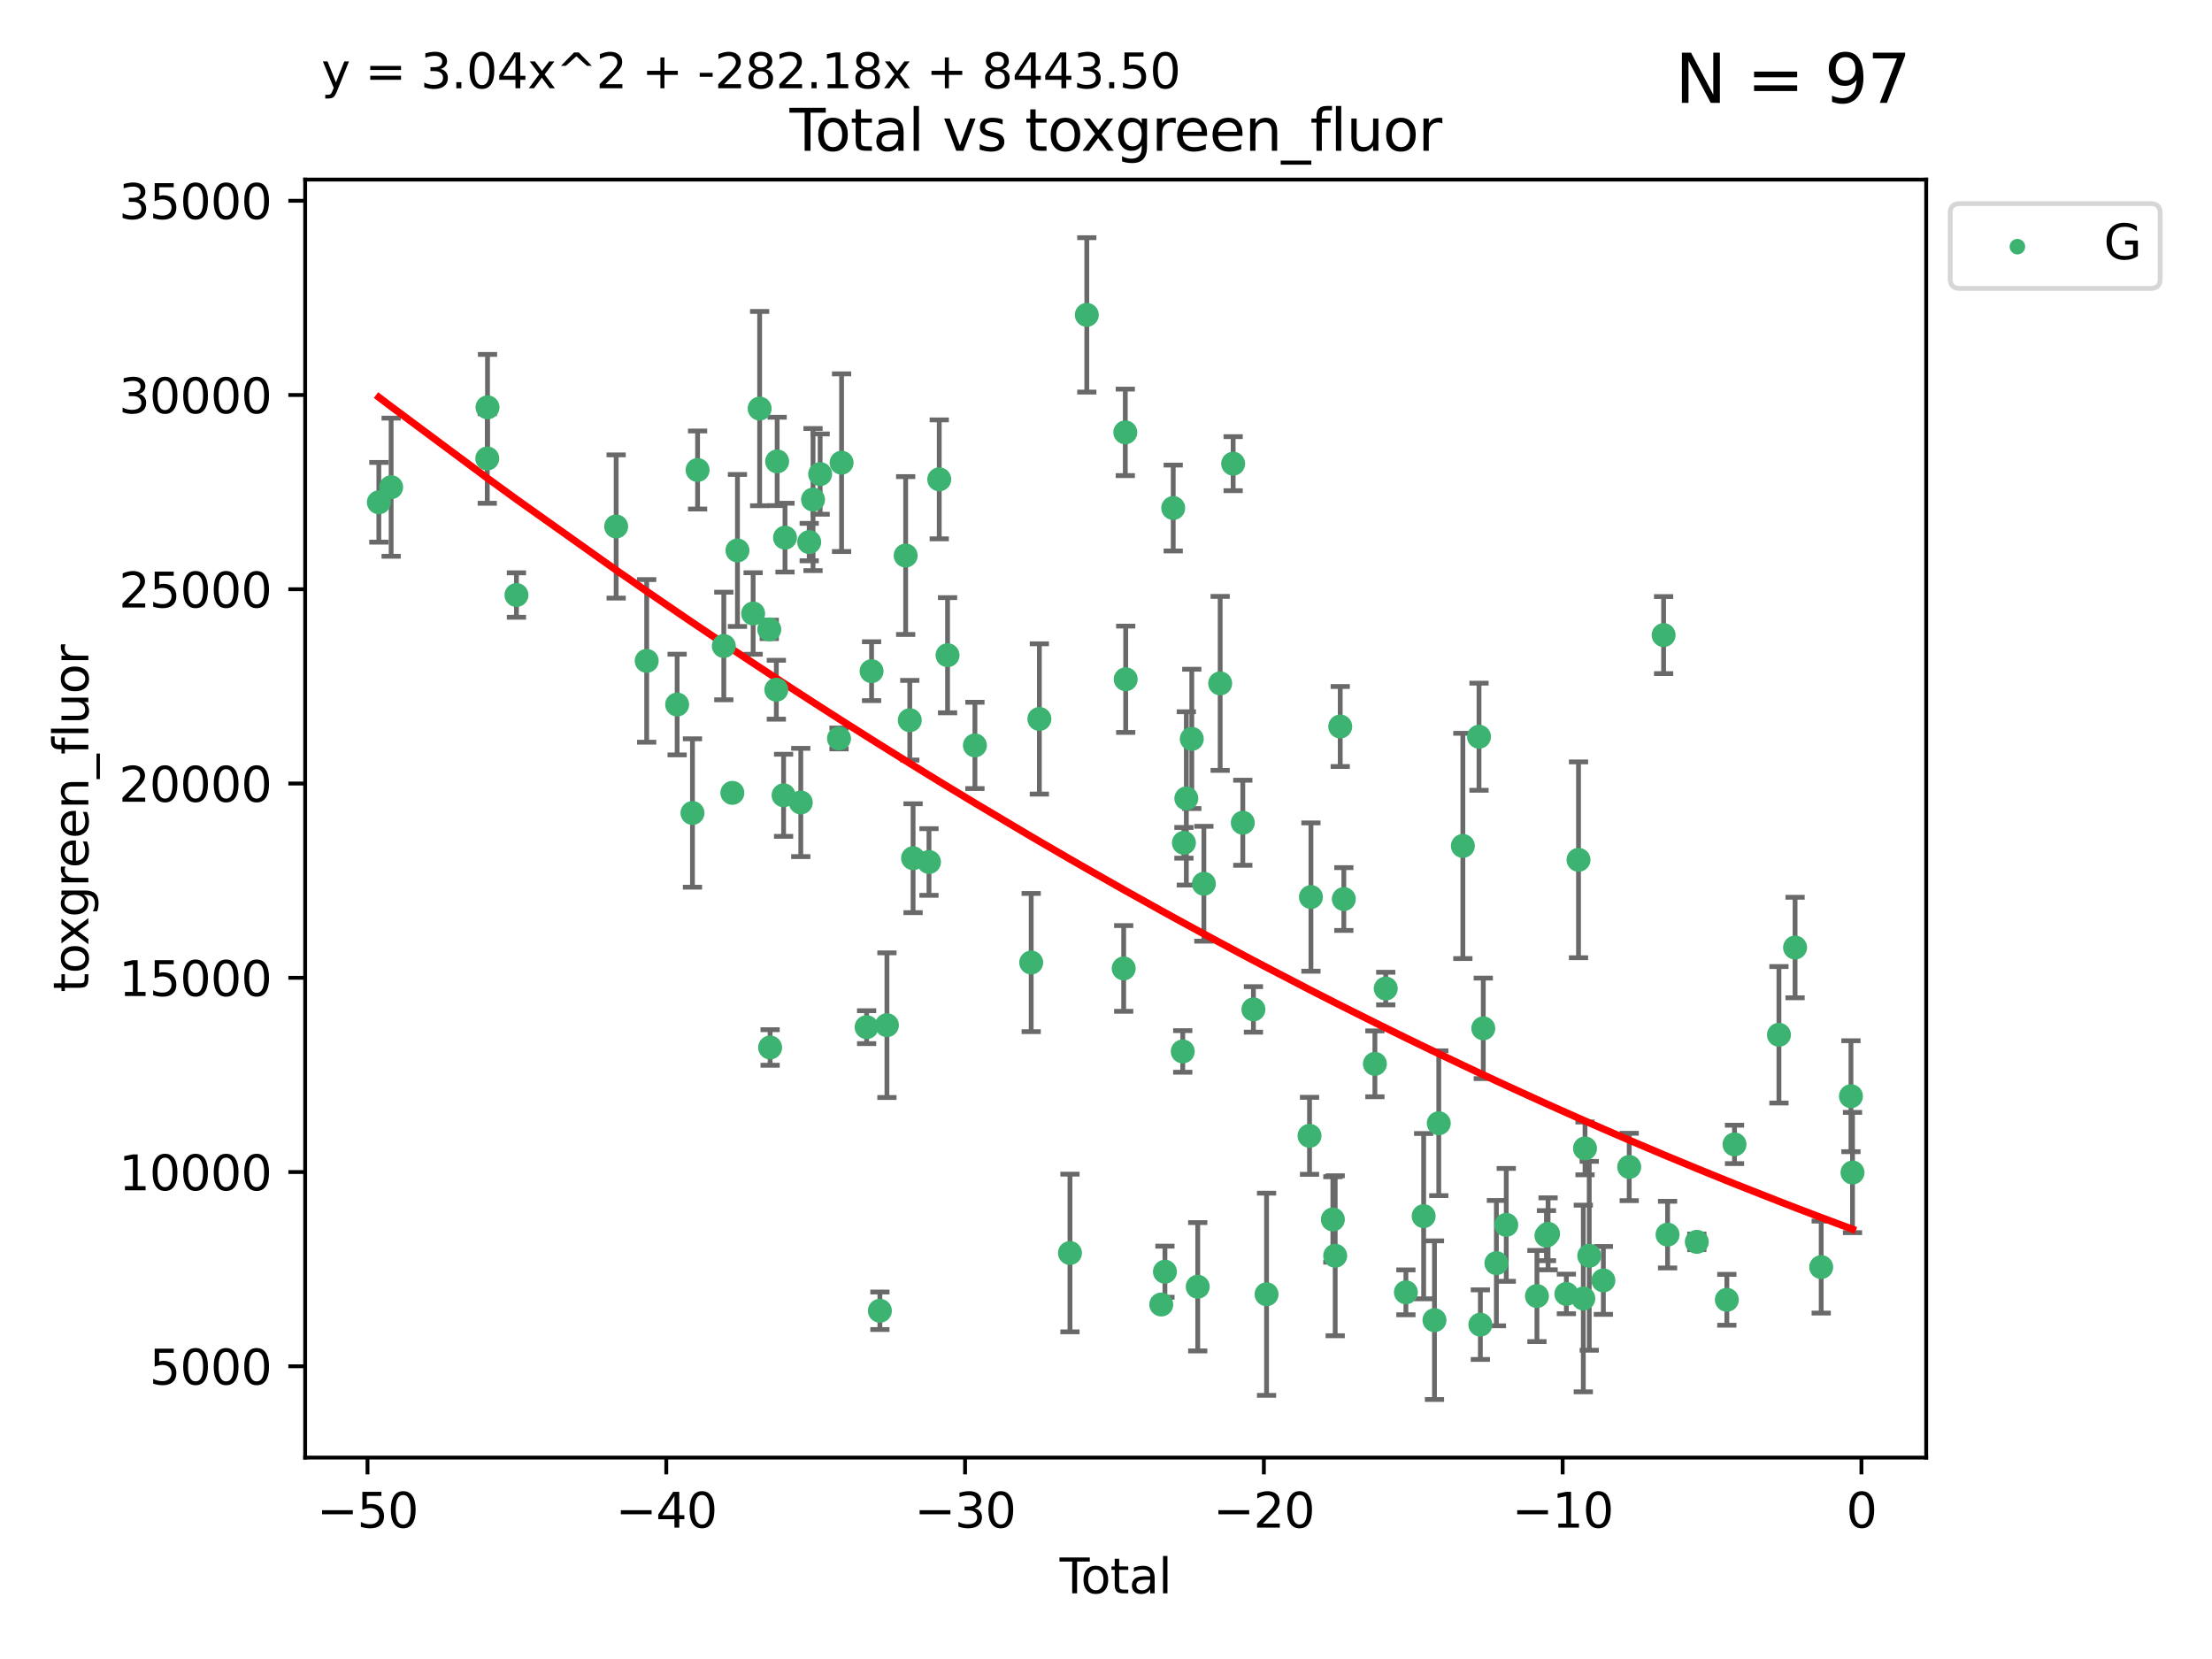 <?xml version="1.0" encoding="utf-8" standalone="no"?>
<!DOCTYPE svg PUBLIC "-//W3C//DTD SVG 1.1//EN"
  "http://www.w3.org/Graphics/SVG/1.1/DTD/svg11.dtd">
<svg xmlns:xlink="http://www.w3.org/1999/xlink" width="460.8pt" height="345.6pt" viewBox="0 0 460.8 345.6" xmlns="http://www.w3.org/2000/svg" version="1.1">
 <defs>
  <style type="text/css">*{stroke-linejoin: round; stroke-linecap: butt}</style>
 </defs>
 <g id="figure_1">
  <g id="patch_1">
   <path d="M 0 345.6 
L 460.8 345.6 
L 460.8 0 
L 0 0 
z
" style="fill: #ffffff"/>
  </g>
  <g id="axes_1">
   <g id="patch_2">
    <path d="M 63.571 303.64 
L 401.26 303.64 
L 401.26 37.411 
L 63.571 37.411 
z
" style="fill: #ffffff"/>
   </g>
   <g id="PathCollection_1">
    <defs>
     <path id="mb1e1ad79ed" d="M 0 1.118 
C 0.297 1.118 0.581 1 0.791 0.791 
C 1 0.581 1.118 0.297 1.118 0 
C 1.118 -0.297 1 -0.581 0.791 -0.791 
C 0.581 -1 0.297 -1.118 0 -1.118 
C -0.297 -1.118 -0.581 -1 -0.791 -0.791 
C -1 -0.581 -1.118 -0.297 -1.118 0 
C -1.118 0.297 -1 0.581 -0.791 0.791 
C -0.581 1 -0.297 1.118 0 1.118 
z
" style="stroke: #3cb371"/>
    </defs>
    <g clip-path="url(#p9968884fd2)">
     <use xlink:href="#mb1e1ad79ed" x="78.921" y="104.636" style="fill: #3cb371; stroke: #3cb371"/>
     <use xlink:href="#mb1e1ad79ed" x="81.481" y="101.492" style="fill: #3cb371; stroke: #3cb371"/>
     <use xlink:href="#mb1e1ad79ed" x="101.51" y="95.512" style="fill: #3cb371; stroke: #3cb371"/>
     <use xlink:href="#mb1e1ad79ed" x="101.558" y="84.856" style="fill: #3cb371; stroke: #3cb371"/>
     <use xlink:href="#mb1e1ad79ed" x="107.586" y="123.955" style="fill: #3cb371; stroke: #3cb371"/>
     <use xlink:href="#mb1e1ad79ed" x="128.357" y="109.675" style="fill: #3cb371; stroke: #3cb371"/>
     <use xlink:href="#mb1e1ad79ed" x="134.718" y="137.672" style="fill: #3cb371; stroke: #3cb371"/>
     <use xlink:href="#mb1e1ad79ed" x="141.06" y="146.767" style="fill: #3cb371; stroke: #3cb371"/>
     <use xlink:href="#mb1e1ad79ed" x="144.254" y="169.361" style="fill: #3cb371; stroke: #3cb371"/>
     <use xlink:href="#mb1e1ad79ed" x="145.32" y="97.911" style="fill: #3cb371; stroke: #3cb371"/>
     <use xlink:href="#mb1e1ad79ed" x="150.783" y="134.572" style="fill: #3cb371; stroke: #3cb371"/>
     <use xlink:href="#mb1e1ad79ed" x="152.565" y="165.167" style="fill: #3cb371; stroke: #3cb371"/>
     <use xlink:href="#mb1e1ad79ed" x="153.626" y="114.671" style="fill: #3cb371; stroke: #3cb371"/>
     <use xlink:href="#mb1e1ad79ed" x="156.893" y="127.805" style="fill: #3cb371; stroke: #3cb371"/>
     <use xlink:href="#mb1e1ad79ed" x="158.248" y="85.115" style="fill: #3cb371; stroke: #3cb371"/>
     <use xlink:href="#mb1e1ad79ed" x="160.252" y="131.112" style="fill: #3cb371; stroke: #3cb371"/>
     <use xlink:href="#mb1e1ad79ed" x="160.43" y="218.208" style="fill: #3cb371; stroke: #3cb371"/>
     <use xlink:href="#mb1e1ad79ed" x="161.724" y="143.681" style="fill: #3cb371; stroke: #3cb371"/>
     <use xlink:href="#mb1e1ad79ed" x="161.896" y="96.121" style="fill: #3cb371; stroke: #3cb371"/>
     <use xlink:href="#mb1e1ad79ed" x="163.235" y="165.672" style="fill: #3cb371; stroke: #3cb371"/>
     <use xlink:href="#mb1e1ad79ed" x="163.533" y="112.002" style="fill: #3cb371; stroke: #3cb371"/>
     <use xlink:href="#mb1e1ad79ed" x="166.818" y="167.167" style="fill: #3cb371; stroke: #3cb371"/>
     <use xlink:href="#mb1e1ad79ed" x="168.572" y="112.924" style="fill: #3cb371; stroke: #3cb371"/>
     <use xlink:href="#mb1e1ad79ed" x="169.37" y="104.069" style="fill: #3cb371; stroke: #3cb371"/>
     <use xlink:href="#mb1e1ad79ed" x="170.85" y="98.759" style="fill: #3cb371; stroke: #3cb371"/>
     <use xlink:href="#mb1e1ad79ed" x="174.78" y="153.838" style="fill: #3cb371; stroke: #3cb371"/>
     <use xlink:href="#mb1e1ad79ed" x="175.316" y="96.386" style="fill: #3cb371; stroke: #3cb371"/>
     <use xlink:href="#mb1e1ad79ed" x="180.532" y="213.975" style="fill: #3cb371; stroke: #3cb371"/>
     <use xlink:href="#mb1e1ad79ed" x="181.567" y="139.818" style="fill: #3cb371; stroke: #3cb371"/>
     <use xlink:href="#mb1e1ad79ed" x="183.298" y="273.057" style="fill: #3cb371; stroke: #3cb371"/>
     <use xlink:href="#mb1e1ad79ed" x="184.764" y="213.562" style="fill: #3cb371; stroke: #3cb371"/>
     <use xlink:href="#mb1e1ad79ed" x="188.668" y="115.73" style="fill: #3cb371; stroke: #3cb371"/>
     <use xlink:href="#mb1e1ad79ed" x="189.525" y="150.036" style="fill: #3cb371; stroke: #3cb371"/>
     <use xlink:href="#mb1e1ad79ed" x="190.211" y="178.78" style="fill: #3cb371; stroke: #3cb371"/>
     <use xlink:href="#mb1e1ad79ed" x="193.525" y="179.57" style="fill: #3cb371; stroke: #3cb371"/>
     <use xlink:href="#mb1e1ad79ed" x="195.663" y="99.86" style="fill: #3cb371; stroke: #3cb371"/>
     <use xlink:href="#mb1e1ad79ed" x="197.393" y="136.492" style="fill: #3cb371; stroke: #3cb371"/>
     <use xlink:href="#mb1e1ad79ed" x="203.094" y="155.281" style="fill: #3cb371; stroke: #3cb371"/>
     <use xlink:href="#mb1e1ad79ed" x="214.817" y="200.512" style="fill: #3cb371; stroke: #3cb371"/>
     <use xlink:href="#mb1e1ad79ed" x="216.52" y="149.77" style="fill: #3cb371; stroke: #3cb371"/>
     <use xlink:href="#mb1e1ad79ed" x="222.893" y="261.024" style="fill: #3cb371; stroke: #3cb371"/>
     <use xlink:href="#mb1e1ad79ed" x="226.402" y="65.595" style="fill: #3cb371; stroke: #3cb371"/>
     <use xlink:href="#mb1e1ad79ed" x="234.085" y="201.743" style="fill: #3cb371; stroke: #3cb371"/>
     <use xlink:href="#mb1e1ad79ed" x="234.422" y="90.069" style="fill: #3cb371; stroke: #3cb371"/>
     <use xlink:href="#mb1e1ad79ed" x="234.505" y="141.503" style="fill: #3cb371; stroke: #3cb371"/>
     <use xlink:href="#mb1e1ad79ed" x="241.911" y="271.752" style="fill: #3cb371; stroke: #3cb371"/>
     <use xlink:href="#mb1e1ad79ed" x="242.678" y="264.922" style="fill: #3cb371; stroke: #3cb371"/>
     <use xlink:href="#mb1e1ad79ed" x="244.404" y="105.83" style="fill: #3cb371; stroke: #3cb371"/>
     <use xlink:href="#mb1e1ad79ed" x="246.389" y="219.033" style="fill: #3cb371; stroke: #3cb371"/>
     <use xlink:href="#mb1e1ad79ed" x="246.632" y="175.575" style="fill: #3cb371; stroke: #3cb371"/>
     <use xlink:href="#mb1e1ad79ed" x="247.135" y="166.323" style="fill: #3cb371; stroke: #3cb371"/>
     <use xlink:href="#mb1e1ad79ed" x="248.271" y="153.926" style="fill: #3cb371; stroke: #3cb371"/>
     <use xlink:href="#mb1e1ad79ed" x="249.51" y="268.051" style="fill: #3cb371; stroke: #3cb371"/>
     <use xlink:href="#mb1e1ad79ed" x="250.789" y="184.102" style="fill: #3cb371; stroke: #3cb371"/>
     <use xlink:href="#mb1e1ad79ed" x="254.185" y="142.362" style="fill: #3cb371; stroke: #3cb371"/>
     <use xlink:href="#mb1e1ad79ed" x="256.889" y="96.591" style="fill: #3cb371; stroke: #3cb371"/>
     <use xlink:href="#mb1e1ad79ed" x="258.899" y="171.392" style="fill: #3cb371; stroke: #3cb371"/>
     <use xlink:href="#mb1e1ad79ed" x="261.111" y="210.273" style="fill: #3cb371; stroke: #3cb371"/>
     <use xlink:href="#mb1e1ad79ed" x="263.848" y="269.618" style="fill: #3cb371; stroke: #3cb371"/>
     <use xlink:href="#mb1e1ad79ed" x="272.798" y="236.612" style="fill: #3cb371; stroke: #3cb371"/>
     <use xlink:href="#mb1e1ad79ed" x="273.095" y="186.874" style="fill: #3cb371; stroke: #3cb371"/>
     <use xlink:href="#mb1e1ad79ed" x="277.659" y="254.033" style="fill: #3cb371; stroke: #3cb371"/>
     <use xlink:href="#mb1e1ad79ed" x="278.147" y="261.6" style="fill: #3cb371; stroke: #3cb371"/>
     <use xlink:href="#mb1e1ad79ed" x="279.196" y="151.347" style="fill: #3cb371; stroke: #3cb371"/>
     <use xlink:href="#mb1e1ad79ed" x="279.944" y="187.286" style="fill: #3cb371; stroke: #3cb371"/>
     <use xlink:href="#mb1e1ad79ed" x="286.418" y="221.616" style="fill: #3cb371; stroke: #3cb371"/>
     <use xlink:href="#mb1e1ad79ed" x="288.676" y="205.931" style="fill: #3cb371; stroke: #3cb371"/>
     <use xlink:href="#mb1e1ad79ed" x="292.874" y="269.212" style="fill: #3cb371; stroke: #3cb371"/>
     <use xlink:href="#mb1e1ad79ed" x="296.573" y="253.346" style="fill: #3cb371; stroke: #3cb371"/>
     <use xlink:href="#mb1e1ad79ed" x="298.827" y="275.016" style="fill: #3cb371; stroke: #3cb371"/>
     <use xlink:href="#mb1e1ad79ed" x="299.723" y="233.991" style="fill: #3cb371; stroke: #3cb371"/>
     <use xlink:href="#mb1e1ad79ed" x="304.74" y="176.222" style="fill: #3cb371; stroke: #3cb371"/>
     <use xlink:href="#mb1e1ad79ed" x="308.106" y="153.473" style="fill: #3cb371; stroke: #3cb371"/>
     <use xlink:href="#mb1e1ad79ed" x="308.386" y="275.95" style="fill: #3cb371; stroke: #3cb371"/>
     <use xlink:href="#mb1e1ad79ed" x="308.995" y="214.222" style="fill: #3cb371; stroke: #3cb371"/>
     <use xlink:href="#mb1e1ad79ed" x="311.728" y="263.135" style="fill: #3cb371; stroke: #3cb371"/>
     <use xlink:href="#mb1e1ad79ed" x="313.781" y="255.162" style="fill: #3cb371; stroke: #3cb371"/>
     <use xlink:href="#mb1e1ad79ed" x="320.174" y="269.987" style="fill: #3cb371; stroke: #3cb371"/>
     <use xlink:href="#mb1e1ad79ed" x="322.154" y="257.404" style="fill: #3cb371; stroke: #3cb371"/>
     <use xlink:href="#mb1e1ad79ed" x="322.494" y="257.03" style="fill: #3cb371; stroke: #3cb371"/>
     <use xlink:href="#mb1e1ad79ed" x="326.302" y="269.549" style="fill: #3cb371; stroke: #3cb371"/>
     <use xlink:href="#mb1e1ad79ed" x="328.832" y="179.118" style="fill: #3cb371; stroke: #3cb371"/>
     <use xlink:href="#mb1e1ad79ed" x="329.833" y="270.498" style="fill: #3cb371; stroke: #3cb371"/>
     <use xlink:href="#mb1e1ad79ed" x="330.188" y="239.232" style="fill: #3cb371; stroke: #3cb371"/>
     <use xlink:href="#mb1e1ad79ed" x="331.07" y="261.604" style="fill: #3cb371; stroke: #3cb371"/>
     <use xlink:href="#mb1e1ad79ed" x="334.01" y="266.733" style="fill: #3cb371; stroke: #3cb371"/>
     <use xlink:href="#mb1e1ad79ed" x="339.397" y="243.1" style="fill: #3cb371; stroke: #3cb371"/>
     <use xlink:href="#mb1e1ad79ed" x="346.561" y="132.3" style="fill: #3cb371; stroke: #3cb371"/>
     <use xlink:href="#mb1e1ad79ed" x="347.385" y="257.193" style="fill: #3cb371; stroke: #3cb371"/>
     <use xlink:href="#mb1e1ad79ed" x="353.478" y="258.698" style="fill: #3cb371; stroke: #3cb371"/>
     <use xlink:href="#mb1e1ad79ed" x="359.732" y="270.772" style="fill: #3cb371; stroke: #3cb371"/>
     <use xlink:href="#mb1e1ad79ed" x="361.329" y="238.4" style="fill: #3cb371; stroke: #3cb371"/>
     <use xlink:href="#mb1e1ad79ed" x="370.586" y="215.565" style="fill: #3cb371; stroke: #3cb371"/>
     <use xlink:href="#mb1e1ad79ed" x="373.946" y="197.387" style="fill: #3cb371; stroke: #3cb371"/>
     <use xlink:href="#mb1e1ad79ed" x="379.388" y="263.958" style="fill: #3cb371; stroke: #3cb371"/>
     <use xlink:href="#mb1e1ad79ed" x="385.588" y="228.358" style="fill: #3cb371; stroke: #3cb371"/>
     <use xlink:href="#mb1e1ad79ed" x="385.911" y="244.257" style="fill: #3cb371; stroke: #3cb371"/>
    </g>
   </g>
   <g id="matplotlib.axis_1">
    <g id="xtick_1">
     <g id="line2d_1">
      <defs>
       <path id="m8d448eb23d" d="M 0 0 
L 0 3.5 
" style="stroke: #000000; stroke-width: 0.8"/>
      </defs>
      <g>
       <use xlink:href="#m8d448eb23d" x="76.557" y="303.64" style="stroke: #000000; stroke-width: 0.8"/>
      </g>
     </g>
     <g id="text_1">
      <!-- −50 -->
      <g transform="translate(66.005 318.238)scale(0.1 -0.1)">
       <defs>
        <path id="DejaVuSans-2212" d="M 678 2272 
L 4684 2272 
L 4684 1741 
L 678 1741 
L 678 2272 
z
" transform="scale(0.016)"/>
        <path id="DejaVuSans-35" d="M 691 4666 
L 3169 4666 
L 3169 4134 
L 1269 4134 
L 1269 2991 
Q 1406 3038 1543 3061 
Q 1681 3084 1819 3084 
Q 2600 3084 3056 2656 
Q 3513 2228 3513 1497 
Q 3513 744 3044 326 
Q 2575 -91 1722 -91 
Q 1428 -91 1123 -41 
Q 819 9 494 109 
L 494 744 
Q 775 591 1075 516 
Q 1375 441 1709 441 
Q 2250 441 2565 725 
Q 2881 1009 2881 1497 
Q 2881 1984 2565 2268 
Q 2250 2553 1709 2553 
Q 1456 2553 1204 2497 
Q 953 2441 691 2322 
L 691 4666 
z
" transform="scale(0.016)"/>
        <path id="DejaVuSans-30" d="M 2034 4250 
Q 1547 4250 1301 3770 
Q 1056 3291 1056 2328 
Q 1056 1369 1301 889 
Q 1547 409 2034 409 
Q 2525 409 2770 889 
Q 3016 1369 3016 2328 
Q 3016 3291 2770 3770 
Q 2525 4250 2034 4250 
z
M 2034 4750 
Q 2819 4750 3233 4129 
Q 3647 3509 3647 2328 
Q 3647 1150 3233 529 
Q 2819 -91 2034 -91 
Q 1250 -91 836 529 
Q 422 1150 422 2328 
Q 422 3509 836 4129 
Q 1250 4750 2034 4750 
z
" transform="scale(0.016)"/>
       </defs>
       <use xlink:href="#DejaVuSans-2212"/>
       <use xlink:href="#DejaVuSans-35" x="83.789"/>
       <use xlink:href="#DejaVuSans-30" x="147.412"/>
      </g>
     </g>
    </g>
    <g id="xtick_2">
     <g id="line2d_2">
      <g>
       <use xlink:href="#m8d448eb23d" x="138.8" y="303.64" style="stroke: #000000; stroke-width: 0.8"/>
      </g>
     </g>
     <g id="text_2">
      <!-- −40 -->
      <g transform="translate(128.248 318.238)scale(0.1 -0.1)">
       <defs>
        <path id="DejaVuSans-34" d="M 2419 4116 
L 825 1625 
L 2419 1625 
L 2419 4116 
z
M 2253 4666 
L 3047 4666 
L 3047 1625 
L 3713 1625 
L 3713 1100 
L 3047 1100 
L 3047 0 
L 2419 0 
L 2419 1100 
L 313 1100 
L 313 1709 
L 2253 4666 
z
" transform="scale(0.016)"/>
       </defs>
       <use xlink:href="#DejaVuSans-2212"/>
       <use xlink:href="#DejaVuSans-34" x="83.789"/>
       <use xlink:href="#DejaVuSans-30" x="147.412"/>
      </g>
     </g>
    </g>
    <g id="xtick_3">
     <g id="line2d_3">
      <g>
       <use xlink:href="#m8d448eb23d" x="201.043" y="303.64" style="stroke: #000000; stroke-width: 0.8"/>
      </g>
     </g>
     <g id="text_3">
      <!-- −30 -->
      <g transform="translate(190.491 318.238)scale(0.1 -0.1)">
       <defs>
        <path id="DejaVuSans-33" d="M 2597 2516 
Q 3050 2419 3304 2112 
Q 3559 1806 3559 1356 
Q 3559 666 3084 287 
Q 2609 -91 1734 -91 
Q 1441 -91 1130 -33 
Q 819 25 488 141 
L 488 750 
Q 750 597 1062 519 
Q 1375 441 1716 441 
Q 2309 441 2620 675 
Q 2931 909 2931 1356 
Q 2931 1769 2642 2001 
Q 2353 2234 1838 2234 
L 1294 2234 
L 1294 2753 
L 1863 2753 
Q 2328 2753 2575 2939 
Q 2822 3125 2822 3475 
Q 2822 3834 2567 4026 
Q 2313 4219 1838 4219 
Q 1578 4219 1281 4162 
Q 984 4106 628 3988 
L 628 4550 
Q 988 4650 1302 4700 
Q 1616 4750 1894 4750 
Q 2613 4750 3031 4423 
Q 3450 4097 3450 3541 
Q 3450 3153 3228 2886 
Q 3006 2619 2597 2516 
z
" transform="scale(0.016)"/>
       </defs>
       <use xlink:href="#DejaVuSans-2212"/>
       <use xlink:href="#DejaVuSans-33" x="83.789"/>
       <use xlink:href="#DejaVuSans-30" x="147.412"/>
      </g>
     </g>
    </g>
    <g id="xtick_4">
     <g id="line2d_4">
      <g>
       <use xlink:href="#m8d448eb23d" x="263.286" y="303.64" style="stroke: #000000; stroke-width: 0.8"/>
      </g>
     </g>
     <g id="text_4">
      <!-- −20 -->
      <g transform="translate(252.734 318.238)scale(0.1 -0.1)">
       <defs>
        <path id="DejaVuSans-32" d="M 1228 531 
L 3431 531 
L 3431 0 
L 469 0 
L 469 531 
Q 828 903 1448 1529 
Q 2069 2156 2228 2338 
Q 2531 2678 2651 2914 
Q 2772 3150 2772 3378 
Q 2772 3750 2511 3984 
Q 2250 4219 1831 4219 
Q 1534 4219 1204 4116 
Q 875 4013 500 3803 
L 500 4441 
Q 881 4594 1212 4672 
Q 1544 4750 1819 4750 
Q 2544 4750 2975 4387 
Q 3406 4025 3406 3419 
Q 3406 3131 3298 2873 
Q 3191 2616 2906 2266 
Q 2828 2175 2409 1742 
Q 1991 1309 1228 531 
z
" transform="scale(0.016)"/>
       </defs>
       <use xlink:href="#DejaVuSans-2212"/>
       <use xlink:href="#DejaVuSans-32" x="83.789"/>
       <use xlink:href="#DejaVuSans-30" x="147.412"/>
      </g>
     </g>
    </g>
    <g id="xtick_5">
     <g id="line2d_5">
      <g>
       <use xlink:href="#m8d448eb23d" x="325.529" y="303.64" style="stroke: #000000; stroke-width: 0.8"/>
      </g>
     </g>
     <g id="text_5">
      <!-- −10 -->
      <g transform="translate(314.977 318.238)scale(0.1 -0.1)">
       <defs>
        <path id="DejaVuSans-31" d="M 794 531 
L 1825 531 
L 1825 4091 
L 703 3866 
L 703 4441 
L 1819 4666 
L 2450 4666 
L 2450 531 
L 3481 531 
L 3481 0 
L 794 0 
L 794 531 
z
" transform="scale(0.016)"/>
       </defs>
       <use xlink:href="#DejaVuSans-2212"/>
       <use xlink:href="#DejaVuSans-31" x="83.789"/>
       <use xlink:href="#DejaVuSans-30" x="147.412"/>
      </g>
     </g>
    </g>
    <g id="xtick_6">
     <g id="line2d_6">
      <g>
       <use xlink:href="#m8d448eb23d" x="387.772" y="303.64" style="stroke: #000000; stroke-width: 0.8"/>
      </g>
     </g>
     <g id="text_6">
      <!-- 0 -->
      <g transform="translate(384.591 318.238)scale(0.1 -0.1)">
       <use xlink:href="#DejaVuSans-30"/>
      </g>
     </g>
    </g>
    <g id="text_7">
     <!-- Total -->
     <g transform="translate(220.739 331.917)scale(0.1 -0.1)">
      <defs>
       <path id="DejaVuSans-54" d="M -19 4666 
L 3928 4666 
L 3928 4134 
L 2272 4134 
L 2272 0 
L 1638 0 
L 1638 4134 
L -19 4134 
L -19 4666 
z
" transform="scale(0.016)"/>
       <path id="DejaVuSans-6f" d="M 1959 3097 
Q 1497 3097 1228 2736 
Q 959 2375 959 1747 
Q 959 1119 1226 758 
Q 1494 397 1959 397 
Q 2419 397 2687 759 
Q 2956 1122 2956 1747 
Q 2956 2369 2687 2733 
Q 2419 3097 1959 3097 
z
M 1959 3584 
Q 2709 3584 3137 3096 
Q 3566 2609 3566 1747 
Q 3566 888 3137 398 
Q 2709 -91 1959 -91 
Q 1206 -91 779 398 
Q 353 888 353 1747 
Q 353 2609 779 3096 
Q 1206 3584 1959 3584 
z
" transform="scale(0.016)"/>
       <path id="DejaVuSans-74" d="M 1172 4494 
L 1172 3500 
L 2356 3500 
L 2356 3053 
L 1172 3053 
L 1172 1153 
Q 1172 725 1289 603 
Q 1406 481 1766 481 
L 2356 481 
L 2356 0 
L 1766 0 
Q 1100 0 847 248 
Q 594 497 594 1153 
L 594 3053 
L 172 3053 
L 172 3500 
L 594 3500 
L 594 4494 
L 1172 4494 
z
" transform="scale(0.016)"/>
       <path id="DejaVuSans-61" d="M 2194 1759 
Q 1497 1759 1228 1600 
Q 959 1441 959 1056 
Q 959 750 1161 570 
Q 1363 391 1709 391 
Q 2188 391 2477 730 
Q 2766 1069 2766 1631 
L 2766 1759 
L 2194 1759 
z
M 3341 1997 
L 3341 0 
L 2766 0 
L 2766 531 
Q 2569 213 2275 61 
Q 1981 -91 1556 -91 
Q 1019 -91 701 211 
Q 384 513 384 1019 
Q 384 1609 779 1909 
Q 1175 2209 1959 2209 
L 2766 2209 
L 2766 2266 
Q 2766 2663 2505 2880 
Q 2244 3097 1772 3097 
Q 1472 3097 1187 3025 
Q 903 2953 641 2809 
L 641 3341 
Q 956 3463 1253 3523 
Q 1550 3584 1831 3584 
Q 2591 3584 2966 3190 
Q 3341 2797 3341 1997 
z
" transform="scale(0.016)"/>
       <path id="DejaVuSans-6c" d="M 603 4863 
L 1178 4863 
L 1178 0 
L 603 0 
L 603 4863 
z
" transform="scale(0.016)"/>
      </defs>
      <use xlink:href="#DejaVuSans-54"/>
      <use xlink:href="#DejaVuSans-6f" x="44.084"/>
      <use xlink:href="#DejaVuSans-74" x="105.266"/>
      <use xlink:href="#DejaVuSans-61" x="144.475"/>
      <use xlink:href="#DejaVuSans-6c" x="205.754"/>
     </g>
    </g>
   </g>
   <g id="matplotlib.axis_2">
    <g id="ytick_1">
     <g id="line2d_7">
      <defs>
       <path id="mec9e0c7f88" d="M 0 0 
L -3.5 0 
" style="stroke: #000000; stroke-width: 0.8"/>
      </defs>
      <g>
       <use xlink:href="#mec9e0c7f88" x="63.571" y="284.623" style="stroke: #000000; stroke-width: 0.8"/>
      </g>
     </g>
     <g id="text_8">
      <!-- 5000 -->
      <g transform="translate(31.121 288.422)scale(0.1 -0.1)">
       <use xlink:href="#DejaVuSans-35"/>
       <use xlink:href="#DejaVuSans-30" x="63.623"/>
       <use xlink:href="#DejaVuSans-30" x="127.246"/>
       <use xlink:href="#DejaVuSans-30" x="190.869"/>
      </g>
     </g>
    </g>
    <g id="ytick_2">
     <g id="line2d_8">
      <g>
       <use xlink:href="#mec9e0c7f88" x="63.571" y="244.155" style="stroke: #000000; stroke-width: 0.8"/>
      </g>
     </g>
     <g id="text_9">
      <!-- 10000 -->
      <g transform="translate(24.759 247.955)scale(0.1 -0.1)">
       <use xlink:href="#DejaVuSans-31"/>
       <use xlink:href="#DejaVuSans-30" x="63.623"/>
       <use xlink:href="#DejaVuSans-30" x="127.246"/>
       <use xlink:href="#DejaVuSans-30" x="190.869"/>
       <use xlink:href="#DejaVuSans-30" x="254.492"/>
      </g>
     </g>
    </g>
    <g id="ytick_3">
     <g id="line2d_9">
      <g>
       <use xlink:href="#mec9e0c7f88" x="63.571" y="203.688" style="stroke: #000000; stroke-width: 0.8"/>
      </g>
     </g>
     <g id="text_10">
      <!-- 15000 -->
      <g transform="translate(24.759 207.487)scale(0.1 -0.1)">
       <use xlink:href="#DejaVuSans-31"/>
       <use xlink:href="#DejaVuSans-35" x="63.623"/>
       <use xlink:href="#DejaVuSans-30" x="127.246"/>
       <use xlink:href="#DejaVuSans-30" x="190.869"/>
       <use xlink:href="#DejaVuSans-30" x="254.492"/>
      </g>
     </g>
    </g>
    <g id="ytick_4">
     <g id="line2d_10">
      <g>
       <use xlink:href="#mec9e0c7f88" x="63.571" y="163.221" style="stroke: #000000; stroke-width: 0.8"/>
      </g>
     </g>
     <g id="text_11">
      <!-- 20000 -->
      <g transform="translate(24.759 167.02)scale(0.1 -0.1)">
       <use xlink:href="#DejaVuSans-32"/>
       <use xlink:href="#DejaVuSans-30" x="63.623"/>
       <use xlink:href="#DejaVuSans-30" x="127.246"/>
       <use xlink:href="#DejaVuSans-30" x="190.869"/>
       <use xlink:href="#DejaVuSans-30" x="254.492"/>
      </g>
     </g>
    </g>
    <g id="ytick_5">
     <g id="line2d_11">
      <g>
       <use xlink:href="#mec9e0c7f88" x="63.571" y="122.754" style="stroke: #000000; stroke-width: 0.8"/>
      </g>
     </g>
     <g id="text_12">
      <!-- 25000 -->
      <g transform="translate(24.759 126.553)scale(0.1 -0.1)">
       <use xlink:href="#DejaVuSans-32"/>
       <use xlink:href="#DejaVuSans-35" x="63.623"/>
       <use xlink:href="#DejaVuSans-30" x="127.246"/>
       <use xlink:href="#DejaVuSans-30" x="190.869"/>
       <use xlink:href="#DejaVuSans-30" x="254.492"/>
      </g>
     </g>
    </g>
    <g id="ytick_6">
     <g id="line2d_12">
      <g>
       <use xlink:href="#mec9e0c7f88" x="63.571" y="82.286" style="stroke: #000000; stroke-width: 0.8"/>
      </g>
     </g>
     <g id="text_13">
      <!-- 30000 -->
      <g transform="translate(24.759 86.086)scale(0.1 -0.1)">
       <use xlink:href="#DejaVuSans-33"/>
       <use xlink:href="#DejaVuSans-30" x="63.623"/>
       <use xlink:href="#DejaVuSans-30" x="127.246"/>
       <use xlink:href="#DejaVuSans-30" x="190.869"/>
       <use xlink:href="#DejaVuSans-30" x="254.492"/>
      </g>
     </g>
    </g>
    <g id="ytick_7">
     <g id="line2d_13">
      <g>
       <use xlink:href="#mec9e0c7f88" x="63.571" y="41.819" style="stroke: #000000; stroke-width: 0.8"/>
      </g>
     </g>
     <g id="text_14">
      <!-- 35000 -->
      <g transform="translate(24.759 45.618)scale(0.1 -0.1)">
       <use xlink:href="#DejaVuSans-33"/>
       <use xlink:href="#DejaVuSans-35" x="63.623"/>
       <use xlink:href="#DejaVuSans-30" x="127.246"/>
       <use xlink:href="#DejaVuSans-30" x="190.869"/>
       <use xlink:href="#DejaVuSans-30" x="254.492"/>
      </g>
     </g>
    </g>
    <g id="text_15">
     <!-- toxgreen_fluor -->
     <g transform="translate(18.401 206.72)rotate(-90)scale(0.1 -0.1)">
      <defs>
       <path id="DejaVuSans-78" d="M 3513 3500 
L 2247 1797 
L 3578 0 
L 2900 0 
L 1881 1375 
L 863 0 
L 184 0 
L 1544 1831 
L 300 3500 
L 978 3500 
L 1906 2253 
L 2834 3500 
L 3513 3500 
z
" transform="scale(0.016)"/>
       <path id="DejaVuSans-67" d="M 2906 1791 
Q 2906 2416 2648 2759 
Q 2391 3103 1925 3103 
Q 1463 3103 1205 2759 
Q 947 2416 947 1791 
Q 947 1169 1205 825 
Q 1463 481 1925 481 
Q 2391 481 2648 825 
Q 2906 1169 2906 1791 
z
M 3481 434 
Q 3481 -459 3084 -895 
Q 2688 -1331 1869 -1331 
Q 1566 -1331 1297 -1286 
Q 1028 -1241 775 -1147 
L 775 -588 
Q 1028 -725 1275 -790 
Q 1522 -856 1778 -856 
Q 2344 -856 2625 -561 
Q 2906 -266 2906 331 
L 2906 616 
Q 2728 306 2450 153 
Q 2172 0 1784 0 
Q 1141 0 747 490 
Q 353 981 353 1791 
Q 353 2603 747 3093 
Q 1141 3584 1784 3584 
Q 2172 3584 2450 3431 
Q 2728 3278 2906 2969 
L 2906 3500 
L 3481 3500 
L 3481 434 
z
" transform="scale(0.016)"/>
       <path id="DejaVuSans-72" d="M 2631 2963 
Q 2534 3019 2420 3045 
Q 2306 3072 2169 3072 
Q 1681 3072 1420 2755 
Q 1159 2438 1159 1844 
L 1159 0 
L 581 0 
L 581 3500 
L 1159 3500 
L 1159 2956 
Q 1341 3275 1631 3429 
Q 1922 3584 2338 3584 
Q 2397 3584 2469 3576 
Q 2541 3569 2628 3553 
L 2631 2963 
z
" transform="scale(0.016)"/>
       <path id="DejaVuSans-65" d="M 3597 1894 
L 3597 1613 
L 953 1613 
Q 991 1019 1311 708 
Q 1631 397 2203 397 
Q 2534 397 2845 478 
Q 3156 559 3463 722 
L 3463 178 
Q 3153 47 2828 -22 
Q 2503 -91 2169 -91 
Q 1331 -91 842 396 
Q 353 884 353 1716 
Q 353 2575 817 3079 
Q 1281 3584 2069 3584 
Q 2775 3584 3186 3129 
Q 3597 2675 3597 1894 
z
M 3022 2063 
Q 3016 2534 2758 2815 
Q 2500 3097 2075 3097 
Q 1594 3097 1305 2825 
Q 1016 2553 972 2059 
L 3022 2063 
z
" transform="scale(0.016)"/>
       <path id="DejaVuSans-6e" d="M 3513 2113 
L 3513 0 
L 2938 0 
L 2938 2094 
Q 2938 2591 2744 2837 
Q 2550 3084 2163 3084 
Q 1697 3084 1428 2787 
Q 1159 2491 1159 1978 
L 1159 0 
L 581 0 
L 581 3500 
L 1159 3500 
L 1159 2956 
Q 1366 3272 1645 3428 
Q 1925 3584 2291 3584 
Q 2894 3584 3203 3211 
Q 3513 2838 3513 2113 
z
" transform="scale(0.016)"/>
       <path id="DejaVuSans-5f" d="M 3263 -1063 
L 3263 -1509 
L -63 -1509 
L -63 -1063 
L 3263 -1063 
z
" transform="scale(0.016)"/>
       <path id="DejaVuSans-66" d="M 2375 4863 
L 2375 4384 
L 1825 4384 
Q 1516 4384 1395 4259 
Q 1275 4134 1275 3809 
L 1275 3500 
L 2222 3500 
L 2222 3053 
L 1275 3053 
L 1275 0 
L 697 0 
L 697 3053 
L 147 3053 
L 147 3500 
L 697 3500 
L 697 3744 
Q 697 4328 969 4595 
Q 1241 4863 1831 4863 
L 2375 4863 
z
" transform="scale(0.016)"/>
       <path id="DejaVuSans-75" d="M 544 1381 
L 544 3500 
L 1119 3500 
L 1119 1403 
Q 1119 906 1312 657 
Q 1506 409 1894 409 
Q 2359 409 2629 706 
Q 2900 1003 2900 1516 
L 2900 3500 
L 3475 3500 
L 3475 0 
L 2900 0 
L 2900 538 
Q 2691 219 2414 64 
Q 2138 -91 1772 -91 
Q 1169 -91 856 284 
Q 544 659 544 1381 
z
M 1991 3584 
L 1991 3584 
z
" transform="scale(0.016)"/>
      </defs>
      <use xlink:href="#DejaVuSans-74"/>
      <use xlink:href="#DejaVuSans-6f" x="39.209"/>
      <use xlink:href="#DejaVuSans-78" x="97.266"/>
      <use xlink:href="#DejaVuSans-67" x="156.445"/>
      <use xlink:href="#DejaVuSans-72" x="219.922"/>
      <use xlink:href="#DejaVuSans-65" x="258.785"/>
      <use xlink:href="#DejaVuSans-65" x="320.309"/>
      <use xlink:href="#DejaVuSans-6e" x="381.832"/>
      <use xlink:href="#DejaVuSans-5f" x="445.211"/>
      <use xlink:href="#DejaVuSans-66" x="495.211"/>
      <use xlink:href="#DejaVuSans-6c" x="530.416"/>
      <use xlink:href="#DejaVuSans-75" x="558.199"/>
      <use xlink:href="#DejaVuSans-6f" x="621.578"/>
      <use xlink:href="#DejaVuSans-72" x="682.76"/>
     </g>
    </g>
   </g>
   <g id="LineCollection_1">
    <path d="M 78.921 112.94 
L 78.921 96.331 
" clip-path="url(#p9968884fd2)" style="fill: none; stroke: #696969"/>
    <path d="M 81.481 115.88 
L 81.481 87.105 
" clip-path="url(#p9968884fd2)" style="fill: none; stroke: #696969"/>
    <path d="M 101.51 104.841 
L 101.51 86.183 
" clip-path="url(#p9968884fd2)" style="fill: none; stroke: #696969"/>
    <path d="M 101.558 95.883 
L 101.558 73.829 
" clip-path="url(#p9968884fd2)" style="fill: none; stroke: #696969"/>
    <path d="M 107.586 128.583 
L 107.586 119.327 
" clip-path="url(#p9968884fd2)" style="fill: none; stroke: #696969"/>
    <path d="M 128.357 124.591 
L 128.357 94.76 
" clip-path="url(#p9968884fd2)" style="fill: none; stroke: #696969"/>
    <path d="M 134.718 154.61 
L 134.718 120.734 
" clip-path="url(#p9968884fd2)" style="fill: none; stroke: #696969"/>
    <path d="M 141.06 157.253 
L 141.06 136.28 
" clip-path="url(#p9968884fd2)" style="fill: none; stroke: #696969"/>
    <path d="M 144.254 184.814 
L 144.254 153.907 
" clip-path="url(#p9968884fd2)" style="fill: none; stroke: #696969"/>
    <path d="M 145.32 106.038 
L 145.32 89.784 
" clip-path="url(#p9968884fd2)" style="fill: none; stroke: #696969"/>
    <path d="M 150.783 145.776 
L 150.783 123.367 
" clip-path="url(#p9968884fd2)" style="fill: none; stroke: #696969"/>
    <path d="M 152.565 165.773 
L 152.565 164.562 
" clip-path="url(#p9968884fd2)" style="fill: none; stroke: #696969"/>
    <path d="M 153.626 130.506 
L 153.626 98.836 
" clip-path="url(#p9968884fd2)" style="fill: none; stroke: #696969"/>
    <path d="M 156.893 136.295 
L 156.893 119.314 
" clip-path="url(#p9968884fd2)" style="fill: none; stroke: #696969"/>
    <path d="M 158.248 105.351 
L 158.248 64.879 
" clip-path="url(#p9968884fd2)" style="fill: none; stroke: #696969"/>
    <path d="M 160.252 133.035 
L 160.252 129.188 
" clip-path="url(#p9968884fd2)" style="fill: none; stroke: #696969"/>
    <path d="M 160.43 221.909 
L 160.43 214.507 
" clip-path="url(#p9968884fd2)" style="fill: none; stroke: #696969"/>
    <path d="M 161.724 149.814 
L 161.724 137.549 
" clip-path="url(#p9968884fd2)" style="fill: none; stroke: #696969"/>
    <path d="M 161.896 105.324 
L 161.896 86.918 
" clip-path="url(#p9968884fd2)" style="fill: none; stroke: #696969"/>
    <path d="M 163.235 174.223 
L 163.235 157.121 
" clip-path="url(#p9968884fd2)" style="fill: none; stroke: #696969"/>
    <path d="M 163.533 119.166 
L 163.533 104.838 
" clip-path="url(#p9968884fd2)" style="fill: none; stroke: #696969"/>
    <path d="M 166.818 178.446 
L 166.818 155.888 
" clip-path="url(#p9968884fd2)" style="fill: none; stroke: #696969"/>
    <path d="M 168.572 116.822 
L 168.572 109.025 
" clip-path="url(#p9968884fd2)" style="fill: none; stroke: #696969"/>
    <path d="M 169.37 118.87 
L 169.37 89.268 
" clip-path="url(#p9968884fd2)" style="fill: none; stroke: #696969"/>
    <path d="M 170.85 107.118 
L 170.85 90.4 
" clip-path="url(#p9968884fd2)" style="fill: none; stroke: #696969"/>
    <path d="M 174.78 156.009 
L 174.78 151.667 
" clip-path="url(#p9968884fd2)" style="fill: none; stroke: #696969"/>
    <path d="M 175.316 114.892 
L 175.316 77.88 
" clip-path="url(#p9968884fd2)" style="fill: none; stroke: #696969"/>
    <path d="M 180.532 217.405 
L 180.532 210.545 
" clip-path="url(#p9968884fd2)" style="fill: none; stroke: #696969"/>
    <path d="M 181.567 145.952 
L 181.567 133.685 
" clip-path="url(#p9968884fd2)" style="fill: none; stroke: #696969"/>
    <path d="M 183.298 276.965 
L 183.298 269.148 
" clip-path="url(#p9968884fd2)" style="fill: none; stroke: #696969"/>
    <path d="M 184.764 228.632 
L 184.764 198.493 
" clip-path="url(#p9968884fd2)" style="fill: none; stroke: #696969"/>
    <path d="M 188.668 132.17 
L 188.668 99.289 
" clip-path="url(#p9968884fd2)" style="fill: none; stroke: #696969"/>
    <path d="M 189.525 158.33 
L 189.525 141.742 
" clip-path="url(#p9968884fd2)" style="fill: none; stroke: #696969"/>
    <path d="M 190.211 190.12 
L 190.211 167.44 
" clip-path="url(#p9968884fd2)" style="fill: none; stroke: #696969"/>
    <path d="M 193.525 186.51 
L 193.525 172.63 
" clip-path="url(#p9968884fd2)" style="fill: none; stroke: #696969"/>
    <path d="M 195.663 112.251 
L 195.663 87.47 
" clip-path="url(#p9968884fd2)" style="fill: none; stroke: #696969"/>
    <path d="M 197.393 148.488 
L 197.393 124.496 
" clip-path="url(#p9968884fd2)" style="fill: none; stroke: #696969"/>
    <path d="M 203.094 164.271 
L 203.094 146.291 
" clip-path="url(#p9968884fd2)" style="fill: none; stroke: #696969"/>
    <path d="M 214.817 214.907 
L 214.817 186.117 
" clip-path="url(#p9968884fd2)" style="fill: none; stroke: #696969"/>
    <path d="M 216.52 165.42 
L 216.52 134.12 
" clip-path="url(#p9968884fd2)" style="fill: none; stroke: #696969"/>
    <path d="M 222.893 277.448 
L 222.893 244.601 
" clip-path="url(#p9968884fd2)" style="fill: none; stroke: #696969"/>
    <path d="M 226.402 81.678 
L 226.402 49.513 
" clip-path="url(#p9968884fd2)" style="fill: none; stroke: #696969"/>
    <path d="M 234.085 210.672 
L 234.085 192.814 
" clip-path="url(#p9968884fd2)" style="fill: none; stroke: #696969"/>
    <path d="M 234.422 99.078 
L 234.422 81.06 
" clip-path="url(#p9968884fd2)" style="fill: none; stroke: #696969"/>
    <path d="M 234.505 152.575 
L 234.505 130.43 
" clip-path="url(#p9968884fd2)" style="fill: none; stroke: #696969"/>
    <path d="M 241.911 272.773 
L 241.911 270.731 
" clip-path="url(#p9968884fd2)" style="fill: none; stroke: #696969"/>
    <path d="M 242.678 270.247 
L 242.678 259.596 
" clip-path="url(#p9968884fd2)" style="fill: none; stroke: #696969"/>
    <path d="M 244.404 114.775 
L 244.404 96.885 
" clip-path="url(#p9968884fd2)" style="fill: none; stroke: #696969"/>
    <path d="M 246.389 223.365 
L 246.389 214.7 
" clip-path="url(#p9968884fd2)" style="fill: none; stroke: #696969"/>
    <path d="M 246.632 178.775 
L 246.632 172.376 
" clip-path="url(#p9968884fd2)" style="fill: none; stroke: #696969"/>
    <path d="M 247.135 184.375 
L 247.135 148.271 
" clip-path="url(#p9968884fd2)" style="fill: none; stroke: #696969"/>
    <path d="M 248.271 168.441 
L 248.271 139.411 
" clip-path="url(#p9968884fd2)" style="fill: none; stroke: #696969"/>
    <path d="M 249.51 281.419 
L 249.51 254.684 
" clip-path="url(#p9968884fd2)" style="fill: none; stroke: #696969"/>
    <path d="M 250.789 196.064 
L 250.789 172.14 
" clip-path="url(#p9968884fd2)" style="fill: none; stroke: #696969"/>
    <path d="M 254.185 160.479 
L 254.185 124.245 
" clip-path="url(#p9968884fd2)" style="fill: none; stroke: #696969"/>
    <path d="M 256.889 102.219 
L 256.889 90.963 
" clip-path="url(#p9968884fd2)" style="fill: none; stroke: #696969"/>
    <path d="M 258.899 180.251 
L 258.899 162.533 
" clip-path="url(#p9968884fd2)" style="fill: none; stroke: #696969"/>
    <path d="M 261.111 215.014 
L 261.111 205.532 
" clip-path="url(#p9968884fd2)" style="fill: none; stroke: #696969"/>
    <path d="M 263.848 290.678 
L 263.848 248.558 
" clip-path="url(#p9968884fd2)" style="fill: none; stroke: #696969"/>
    <path d="M 272.798 244.629 
L 272.798 228.594 
" clip-path="url(#p9968884fd2)" style="fill: none; stroke: #696969"/>
    <path d="M 273.095 202.32 
L 273.095 171.428 
" clip-path="url(#p9968884fd2)" style="fill: none; stroke: #696969"/>
    <path d="M 277.659 262.93 
L 277.659 245.135 
" clip-path="url(#p9968884fd2)" style="fill: none; stroke: #696969"/>
    <path d="M 278.147 278.262 
L 278.147 244.937 
" clip-path="url(#p9968884fd2)" style="fill: none; stroke: #696969"/>
    <path d="M 279.196 159.678 
L 279.196 143.016 
" clip-path="url(#p9968884fd2)" style="fill: none; stroke: #696969"/>
    <path d="M 279.944 193.826 
L 279.944 180.746 
" clip-path="url(#p9968884fd2)" style="fill: none; stroke: #696969"/>
    <path d="M 286.418 228.473 
L 286.418 214.758 
" clip-path="url(#p9968884fd2)" style="fill: none; stroke: #696969"/>
    <path d="M 288.676 209.326 
L 288.676 202.535 
" clip-path="url(#p9968884fd2)" style="fill: none; stroke: #696969"/>
    <path d="M 292.874 273.886 
L 292.874 264.538 
" clip-path="url(#p9968884fd2)" style="fill: none; stroke: #696969"/>
    <path d="M 296.573 270.56 
L 296.573 236.131 
" clip-path="url(#p9968884fd2)" style="fill: none; stroke: #696969"/>
    <path d="M 298.827 291.539 
L 298.827 258.493 
" clip-path="url(#p9968884fd2)" style="fill: none; stroke: #696969"/>
    <path d="M 299.723 249.075 
L 299.723 218.907 
" clip-path="url(#p9968884fd2)" style="fill: none; stroke: #696969"/>
    <path d="M 304.74 199.688 
L 304.74 152.757 
" clip-path="url(#p9968884fd2)" style="fill: none; stroke: #696969"/>
    <path d="M 308.106 164.628 
L 308.106 142.317 
" clip-path="url(#p9968884fd2)" style="fill: none; stroke: #696969"/>
    <path d="M 308.386 283.199 
L 308.386 268.701 
" clip-path="url(#p9968884fd2)" style="fill: none; stroke: #696969"/>
    <path d="M 308.995 224.688 
L 308.995 203.757 
" clip-path="url(#p9968884fd2)" style="fill: none; stroke: #696969"/>
    <path d="M 311.728 276.193 
L 311.728 250.078 
" clip-path="url(#p9968884fd2)" style="fill: none; stroke: #696969"/>
    <path d="M 313.781 266.919 
L 313.781 243.405 
" clip-path="url(#p9968884fd2)" style="fill: none; stroke: #696969"/>
    <path d="M 320.174 279.479 
L 320.174 260.494 
" clip-path="url(#p9968884fd2)" style="fill: none; stroke: #696969"/>
    <path d="M 322.154 262.62 
L 322.154 252.189 
" clip-path="url(#p9968884fd2)" style="fill: none; stroke: #696969"/>
    <path d="M 322.494 264.525 
L 322.494 249.534 
" clip-path="url(#p9968884fd2)" style="fill: none; stroke: #696969"/>
    <path d="M 326.302 273.673 
L 326.302 265.425 
" clip-path="url(#p9968884fd2)" style="fill: none; stroke: #696969"/>
    <path d="M 328.832 199.516 
L 328.832 158.72 
" clip-path="url(#p9968884fd2)" style="fill: none; stroke: #696969"/>
    <path d="M 329.833 289.94 
L 329.833 251.056 
" clip-path="url(#p9968884fd2)" style="fill: none; stroke: #696969"/>
    <path d="M 330.188 244.733 
L 330.188 233.731 
" clip-path="url(#p9968884fd2)" style="fill: none; stroke: #696969"/>
    <path d="M 331.07 281.275 
L 331.07 241.932 
" clip-path="url(#p9968884fd2)" style="fill: none; stroke: #696969"/>
    <path d="M 334.01 273.8 
L 334.01 259.665 
" clip-path="url(#p9968884fd2)" style="fill: none; stroke: #696969"/>
    <path d="M 339.397 250.116 
L 339.397 236.085 
" clip-path="url(#p9968884fd2)" style="fill: none; stroke: #696969"/>
    <path d="M 346.561 140.326 
L 346.561 124.274 
" clip-path="url(#p9968884fd2)" style="fill: none; stroke: #696969"/>
    <path d="M 347.385 264.133 
L 347.385 250.253 
" clip-path="url(#p9968884fd2)" style="fill: none; stroke: #696969"/>
    <path d="M 353.478 260.321 
L 353.478 257.076 
" clip-path="url(#p9968884fd2)" style="fill: none; stroke: #696969"/>
    <path d="M 359.732 276.071 
L 359.732 265.472 
" clip-path="url(#p9968884fd2)" style="fill: none; stroke: #696969"/>
    <path d="M 361.329 242.397 
L 361.329 234.402 
" clip-path="url(#p9968884fd2)" style="fill: none; stroke: #696969"/>
    <path d="M 370.586 229.777 
L 370.586 201.353 
" clip-path="url(#p9968884fd2)" style="fill: none; stroke: #696969"/>
    <path d="M 373.946 207.858 
L 373.946 186.917 
" clip-path="url(#p9968884fd2)" style="fill: none; stroke: #696969"/>
    <path d="M 379.388 273.537 
L 379.388 254.379 
" clip-path="url(#p9968884fd2)" style="fill: none; stroke: #696969"/>
    <path d="M 385.588 239.915 
L 385.588 216.801 
" clip-path="url(#p9968884fd2)" style="fill: none; stroke: #696969"/>
    <path d="M 385.911 256.781 
L 385.911 231.732 
" clip-path="url(#p9968884fd2)" style="fill: none; stroke: #696969"/>
   </g>
   <g id="line2d_14">
    <defs>
     <path id="mb16702482a" d="M 2 0 
L -2 -0 
" style="stroke: #696969"/>
    </defs>
    <g clip-path="url(#p9968884fd2)">
     <use xlink:href="#mb16702482a" x="78.921" y="112.94" style="fill: #696969; stroke: #696969"/>
     <use xlink:href="#mb16702482a" x="81.481" y="115.88" style="fill: #696969; stroke: #696969"/>
     <use xlink:href="#mb16702482a" x="101.51" y="104.841" style="fill: #696969; stroke: #696969"/>
     <use xlink:href="#mb16702482a" x="101.558" y="95.883" style="fill: #696969; stroke: #696969"/>
     <use xlink:href="#mb16702482a" x="107.586" y="128.583" style="fill: #696969; stroke: #696969"/>
     <use xlink:href="#mb16702482a" x="128.357" y="124.591" style="fill: #696969; stroke: #696969"/>
     <use xlink:href="#mb16702482a" x="134.718" y="154.61" style="fill: #696969; stroke: #696969"/>
     <use xlink:href="#mb16702482a" x="141.06" y="157.253" style="fill: #696969; stroke: #696969"/>
     <use xlink:href="#mb16702482a" x="144.254" y="184.814" style="fill: #696969; stroke: #696969"/>
     <use xlink:href="#mb16702482a" x="145.32" y="106.038" style="fill: #696969; stroke: #696969"/>
     <use xlink:href="#mb16702482a" x="150.783" y="145.776" style="fill: #696969; stroke: #696969"/>
     <use xlink:href="#mb16702482a" x="152.565" y="165.773" style="fill: #696969; stroke: #696969"/>
     <use xlink:href="#mb16702482a" x="153.626" y="130.506" style="fill: #696969; stroke: #696969"/>
     <use xlink:href="#mb16702482a" x="156.893" y="136.295" style="fill: #696969; stroke: #696969"/>
     <use xlink:href="#mb16702482a" x="158.248" y="105.351" style="fill: #696969; stroke: #696969"/>
     <use xlink:href="#mb16702482a" x="160.252" y="133.035" style="fill: #696969; stroke: #696969"/>
     <use xlink:href="#mb16702482a" x="160.43" y="221.909" style="fill: #696969; stroke: #696969"/>
     <use xlink:href="#mb16702482a" x="161.724" y="149.814" style="fill: #696969; stroke: #696969"/>
     <use xlink:href="#mb16702482a" x="161.896" y="105.324" style="fill: #696969; stroke: #696969"/>
     <use xlink:href="#mb16702482a" x="163.235" y="174.223" style="fill: #696969; stroke: #696969"/>
     <use xlink:href="#mb16702482a" x="163.533" y="119.166" style="fill: #696969; stroke: #696969"/>
     <use xlink:href="#mb16702482a" x="166.818" y="178.446" style="fill: #696969; stroke: #696969"/>
     <use xlink:href="#mb16702482a" x="168.572" y="116.822" style="fill: #696969; stroke: #696969"/>
     <use xlink:href="#mb16702482a" x="169.37" y="118.87" style="fill: #696969; stroke: #696969"/>
     <use xlink:href="#mb16702482a" x="170.85" y="107.118" style="fill: #696969; stroke: #696969"/>
     <use xlink:href="#mb16702482a" x="174.78" y="156.009" style="fill: #696969; stroke: #696969"/>
     <use xlink:href="#mb16702482a" x="175.316" y="114.892" style="fill: #696969; stroke: #696969"/>
     <use xlink:href="#mb16702482a" x="180.532" y="217.405" style="fill: #696969; stroke: #696969"/>
     <use xlink:href="#mb16702482a" x="181.567" y="145.952" style="fill: #696969; stroke: #696969"/>
     <use xlink:href="#mb16702482a" x="183.298" y="276.965" style="fill: #696969; stroke: #696969"/>
     <use xlink:href="#mb16702482a" x="184.764" y="228.632" style="fill: #696969; stroke: #696969"/>
     <use xlink:href="#mb16702482a" x="188.668" y="132.17" style="fill: #696969; stroke: #696969"/>
     <use xlink:href="#mb16702482a" x="189.525" y="158.33" style="fill: #696969; stroke: #696969"/>
     <use xlink:href="#mb16702482a" x="190.211" y="190.12" style="fill: #696969; stroke: #696969"/>
     <use xlink:href="#mb16702482a" x="193.525" y="186.51" style="fill: #696969; stroke: #696969"/>
     <use xlink:href="#mb16702482a" x="195.663" y="112.251" style="fill: #696969; stroke: #696969"/>
     <use xlink:href="#mb16702482a" x="197.393" y="148.488" style="fill: #696969; stroke: #696969"/>
     <use xlink:href="#mb16702482a" x="203.094" y="164.271" style="fill: #696969; stroke: #696969"/>
     <use xlink:href="#mb16702482a" x="214.817" y="214.907" style="fill: #696969; stroke: #696969"/>
     <use xlink:href="#mb16702482a" x="216.52" y="165.42" style="fill: #696969; stroke: #696969"/>
     <use xlink:href="#mb16702482a" x="222.893" y="277.448" style="fill: #696969; stroke: #696969"/>
     <use xlink:href="#mb16702482a" x="226.402" y="81.678" style="fill: #696969; stroke: #696969"/>
     <use xlink:href="#mb16702482a" x="234.085" y="210.672" style="fill: #696969; stroke: #696969"/>
     <use xlink:href="#mb16702482a" x="234.422" y="99.078" style="fill: #696969; stroke: #696969"/>
     <use xlink:href="#mb16702482a" x="234.505" y="152.575" style="fill: #696969; stroke: #696969"/>
     <use xlink:href="#mb16702482a" x="241.911" y="272.773" style="fill: #696969; stroke: #696969"/>
     <use xlink:href="#mb16702482a" x="242.678" y="270.247" style="fill: #696969; stroke: #696969"/>
     <use xlink:href="#mb16702482a" x="244.404" y="114.775" style="fill: #696969; stroke: #696969"/>
     <use xlink:href="#mb16702482a" x="246.389" y="223.365" style="fill: #696969; stroke: #696969"/>
     <use xlink:href="#mb16702482a" x="246.632" y="178.775" style="fill: #696969; stroke: #696969"/>
     <use xlink:href="#mb16702482a" x="247.135" y="184.375" style="fill: #696969; stroke: #696969"/>
     <use xlink:href="#mb16702482a" x="248.271" y="168.441" style="fill: #696969; stroke: #696969"/>
     <use xlink:href="#mb16702482a" x="249.51" y="281.419" style="fill: #696969; stroke: #696969"/>
     <use xlink:href="#mb16702482a" x="250.789" y="196.064" style="fill: #696969; stroke: #696969"/>
     <use xlink:href="#mb16702482a" x="254.185" y="160.479" style="fill: #696969; stroke: #696969"/>
     <use xlink:href="#mb16702482a" x="256.889" y="102.219" style="fill: #696969; stroke: #696969"/>
     <use xlink:href="#mb16702482a" x="258.899" y="180.251" style="fill: #696969; stroke: #696969"/>
     <use xlink:href="#mb16702482a" x="261.111" y="215.014" style="fill: #696969; stroke: #696969"/>
     <use xlink:href="#mb16702482a" x="263.848" y="290.678" style="fill: #696969; stroke: #696969"/>
     <use xlink:href="#mb16702482a" x="272.798" y="244.629" style="fill: #696969; stroke: #696969"/>
     <use xlink:href="#mb16702482a" x="273.095" y="202.32" style="fill: #696969; stroke: #696969"/>
     <use xlink:href="#mb16702482a" x="277.659" y="262.93" style="fill: #696969; stroke: #696969"/>
     <use xlink:href="#mb16702482a" x="278.147" y="278.262" style="fill: #696969; stroke: #696969"/>
     <use xlink:href="#mb16702482a" x="279.196" y="159.678" style="fill: #696969; stroke: #696969"/>
     <use xlink:href="#mb16702482a" x="279.944" y="193.826" style="fill: #696969; stroke: #696969"/>
     <use xlink:href="#mb16702482a" x="286.418" y="228.473" style="fill: #696969; stroke: #696969"/>
     <use xlink:href="#mb16702482a" x="288.676" y="209.326" style="fill: #696969; stroke: #696969"/>
     <use xlink:href="#mb16702482a" x="292.874" y="273.886" style="fill: #696969; stroke: #696969"/>
     <use xlink:href="#mb16702482a" x="296.573" y="270.56" style="fill: #696969; stroke: #696969"/>
     <use xlink:href="#mb16702482a" x="298.827" y="291.539" style="fill: #696969; stroke: #696969"/>
     <use xlink:href="#mb16702482a" x="299.723" y="249.075" style="fill: #696969; stroke: #696969"/>
     <use xlink:href="#mb16702482a" x="304.74" y="199.688" style="fill: #696969; stroke: #696969"/>
     <use xlink:href="#mb16702482a" x="308.106" y="164.628" style="fill: #696969; stroke: #696969"/>
     <use xlink:href="#mb16702482a" x="308.386" y="283.199" style="fill: #696969; stroke: #696969"/>
     <use xlink:href="#mb16702482a" x="308.995" y="224.688" style="fill: #696969; stroke: #696969"/>
     <use xlink:href="#mb16702482a" x="311.728" y="276.193" style="fill: #696969; stroke: #696969"/>
     <use xlink:href="#mb16702482a" x="313.781" y="266.919" style="fill: #696969; stroke: #696969"/>
     <use xlink:href="#mb16702482a" x="320.174" y="279.479" style="fill: #696969; stroke: #696969"/>
     <use xlink:href="#mb16702482a" x="322.154" y="262.62" style="fill: #696969; stroke: #696969"/>
     <use xlink:href="#mb16702482a" x="322.494" y="264.525" style="fill: #696969; stroke: #696969"/>
     <use xlink:href="#mb16702482a" x="326.302" y="273.673" style="fill: #696969; stroke: #696969"/>
     <use xlink:href="#mb16702482a" x="328.832" y="199.516" style="fill: #696969; stroke: #696969"/>
     <use xlink:href="#mb16702482a" x="329.833" y="289.94" style="fill: #696969; stroke: #696969"/>
     <use xlink:href="#mb16702482a" x="330.188" y="244.733" style="fill: #696969; stroke: #696969"/>
     <use xlink:href="#mb16702482a" x="331.07" y="281.275" style="fill: #696969; stroke: #696969"/>
     <use xlink:href="#mb16702482a" x="334.01" y="273.8" style="fill: #696969; stroke: #696969"/>
     <use xlink:href="#mb16702482a" x="339.397" y="250.116" style="fill: #696969; stroke: #696969"/>
     <use xlink:href="#mb16702482a" x="346.561" y="140.326" style="fill: #696969; stroke: #696969"/>
     <use xlink:href="#mb16702482a" x="347.385" y="264.133" style="fill: #696969; stroke: #696969"/>
     <use xlink:href="#mb16702482a" x="353.478" y="260.321" style="fill: #696969; stroke: #696969"/>
     <use xlink:href="#mb16702482a" x="359.732" y="276.071" style="fill: #696969; stroke: #696969"/>
     <use xlink:href="#mb16702482a" x="361.329" y="242.397" style="fill: #696969; stroke: #696969"/>
     <use xlink:href="#mb16702482a" x="370.586" y="229.777" style="fill: #696969; stroke: #696969"/>
     <use xlink:href="#mb16702482a" x="373.946" y="207.858" style="fill: #696969; stroke: #696969"/>
     <use xlink:href="#mb16702482a" x="379.388" y="273.537" style="fill: #696969; stroke: #696969"/>
     <use xlink:href="#mb16702482a" x="385.588" y="239.915" style="fill: #696969; stroke: #696969"/>
     <use xlink:href="#mb16702482a" x="385.911" y="256.781" style="fill: #696969; stroke: #696969"/>
    </g>
   </g>
   <g id="line2d_15">
    <g clip-path="url(#p9968884fd2)">
     <use xlink:href="#mb16702482a" x="78.921" y="96.331" style="fill: #696969; stroke: #696969"/>
     <use xlink:href="#mb16702482a" x="81.481" y="87.105" style="fill: #696969; stroke: #696969"/>
     <use xlink:href="#mb16702482a" x="101.51" y="86.183" style="fill: #696969; stroke: #696969"/>
     <use xlink:href="#mb16702482a" x="101.558" y="73.829" style="fill: #696969; stroke: #696969"/>
     <use xlink:href="#mb16702482a" x="107.586" y="119.327" style="fill: #696969; stroke: #696969"/>
     <use xlink:href="#mb16702482a" x="128.357" y="94.76" style="fill: #696969; stroke: #696969"/>
     <use xlink:href="#mb16702482a" x="134.718" y="120.734" style="fill: #696969; stroke: #696969"/>
     <use xlink:href="#mb16702482a" x="141.06" y="136.28" style="fill: #696969; stroke: #696969"/>
     <use xlink:href="#mb16702482a" x="144.254" y="153.907" style="fill: #696969; stroke: #696969"/>
     <use xlink:href="#mb16702482a" x="145.32" y="89.784" style="fill: #696969; stroke: #696969"/>
     <use xlink:href="#mb16702482a" x="150.783" y="123.367" style="fill: #696969; stroke: #696969"/>
     <use xlink:href="#mb16702482a" x="152.565" y="164.562" style="fill: #696969; stroke: #696969"/>
     <use xlink:href="#mb16702482a" x="153.626" y="98.836" style="fill: #696969; stroke: #696969"/>
     <use xlink:href="#mb16702482a" x="156.893" y="119.314" style="fill: #696969; stroke: #696969"/>
     <use xlink:href="#mb16702482a" x="158.248" y="64.879" style="fill: #696969; stroke: #696969"/>
     <use xlink:href="#mb16702482a" x="160.252" y="129.188" style="fill: #696969; stroke: #696969"/>
     <use xlink:href="#mb16702482a" x="160.43" y="214.507" style="fill: #696969; stroke: #696969"/>
     <use xlink:href="#mb16702482a" x="161.724" y="137.549" style="fill: #696969; stroke: #696969"/>
     <use xlink:href="#mb16702482a" x="161.896" y="86.918" style="fill: #696969; stroke: #696969"/>
     <use xlink:href="#mb16702482a" x="163.235" y="157.121" style="fill: #696969; stroke: #696969"/>
     <use xlink:href="#mb16702482a" x="163.533" y="104.838" style="fill: #696969; stroke: #696969"/>
     <use xlink:href="#mb16702482a" x="166.818" y="155.888" style="fill: #696969; stroke: #696969"/>
     <use xlink:href="#mb16702482a" x="168.572" y="109.025" style="fill: #696969; stroke: #696969"/>
     <use xlink:href="#mb16702482a" x="169.37" y="89.268" style="fill: #696969; stroke: #696969"/>
     <use xlink:href="#mb16702482a" x="170.85" y="90.4" style="fill: #696969; stroke: #696969"/>
     <use xlink:href="#mb16702482a" x="174.78" y="151.667" style="fill: #696969; stroke: #696969"/>
     <use xlink:href="#mb16702482a" x="175.316" y="77.88" style="fill: #696969; stroke: #696969"/>
     <use xlink:href="#mb16702482a" x="180.532" y="210.545" style="fill: #696969; stroke: #696969"/>
     <use xlink:href="#mb16702482a" x="181.567" y="133.685" style="fill: #696969; stroke: #696969"/>
     <use xlink:href="#mb16702482a" x="183.298" y="269.148" style="fill: #696969; stroke: #696969"/>
     <use xlink:href="#mb16702482a" x="184.764" y="198.493" style="fill: #696969; stroke: #696969"/>
     <use xlink:href="#mb16702482a" x="188.668" y="99.289" style="fill: #696969; stroke: #696969"/>
     <use xlink:href="#mb16702482a" x="189.525" y="141.742" style="fill: #696969; stroke: #696969"/>
     <use xlink:href="#mb16702482a" x="190.211" y="167.44" style="fill: #696969; stroke: #696969"/>
     <use xlink:href="#mb16702482a" x="193.525" y="172.63" style="fill: #696969; stroke: #696969"/>
     <use xlink:href="#mb16702482a" x="195.663" y="87.47" style="fill: #696969; stroke: #696969"/>
     <use xlink:href="#mb16702482a" x="197.393" y="124.496" style="fill: #696969; stroke: #696969"/>
     <use xlink:href="#mb16702482a" x="203.094" y="146.291" style="fill: #696969; stroke: #696969"/>
     <use xlink:href="#mb16702482a" x="214.817" y="186.117" style="fill: #696969; stroke: #696969"/>
     <use xlink:href="#mb16702482a" x="216.52" y="134.12" style="fill: #696969; stroke: #696969"/>
     <use xlink:href="#mb16702482a" x="222.893" y="244.601" style="fill: #696969; stroke: #696969"/>
     <use xlink:href="#mb16702482a" x="226.402" y="49.513" style="fill: #696969; stroke: #696969"/>
     <use xlink:href="#mb16702482a" x="234.085" y="192.814" style="fill: #696969; stroke: #696969"/>
     <use xlink:href="#mb16702482a" x="234.422" y="81.06" style="fill: #696969; stroke: #696969"/>
     <use xlink:href="#mb16702482a" x="234.505" y="130.43" style="fill: #696969; stroke: #696969"/>
     <use xlink:href="#mb16702482a" x="241.911" y="270.731" style="fill: #696969; stroke: #696969"/>
     <use xlink:href="#mb16702482a" x="242.678" y="259.596" style="fill: #696969; stroke: #696969"/>
     <use xlink:href="#mb16702482a" x="244.404" y="96.885" style="fill: #696969; stroke: #696969"/>
     <use xlink:href="#mb16702482a" x="246.389" y="214.7" style="fill: #696969; stroke: #696969"/>
     <use xlink:href="#mb16702482a" x="246.632" y="172.376" style="fill: #696969; stroke: #696969"/>
     <use xlink:href="#mb16702482a" x="247.135" y="148.271" style="fill: #696969; stroke: #696969"/>
     <use xlink:href="#mb16702482a" x="248.271" y="139.411" style="fill: #696969; stroke: #696969"/>
     <use xlink:href="#mb16702482a" x="249.51" y="254.684" style="fill: #696969; stroke: #696969"/>
     <use xlink:href="#mb16702482a" x="250.789" y="172.14" style="fill: #696969; stroke: #696969"/>
     <use xlink:href="#mb16702482a" x="254.185" y="124.245" style="fill: #696969; stroke: #696969"/>
     <use xlink:href="#mb16702482a" x="256.889" y="90.963" style="fill: #696969; stroke: #696969"/>
     <use xlink:href="#mb16702482a" x="258.899" y="162.533" style="fill: #696969; stroke: #696969"/>
     <use xlink:href="#mb16702482a" x="261.111" y="205.532" style="fill: #696969; stroke: #696969"/>
     <use xlink:href="#mb16702482a" x="263.848" y="248.558" style="fill: #696969; stroke: #696969"/>
     <use xlink:href="#mb16702482a" x="272.798" y="228.594" style="fill: #696969; stroke: #696969"/>
     <use xlink:href="#mb16702482a" x="273.095" y="171.428" style="fill: #696969; stroke: #696969"/>
     <use xlink:href="#mb16702482a" x="277.659" y="245.135" style="fill: #696969; stroke: #696969"/>
     <use xlink:href="#mb16702482a" x="278.147" y="244.937" style="fill: #696969; stroke: #696969"/>
     <use xlink:href="#mb16702482a" x="279.196" y="143.016" style="fill: #696969; stroke: #696969"/>
     <use xlink:href="#mb16702482a" x="279.944" y="180.746" style="fill: #696969; stroke: #696969"/>
     <use xlink:href="#mb16702482a" x="286.418" y="214.758" style="fill: #696969; stroke: #696969"/>
     <use xlink:href="#mb16702482a" x="288.676" y="202.535" style="fill: #696969; stroke: #696969"/>
     <use xlink:href="#mb16702482a" x="292.874" y="264.538" style="fill: #696969; stroke: #696969"/>
     <use xlink:href="#mb16702482a" x="296.573" y="236.131" style="fill: #696969; stroke: #696969"/>
     <use xlink:href="#mb16702482a" x="298.827" y="258.493" style="fill: #696969; stroke: #696969"/>
     <use xlink:href="#mb16702482a" x="299.723" y="218.907" style="fill: #696969; stroke: #696969"/>
     <use xlink:href="#mb16702482a" x="304.74" y="152.757" style="fill: #696969; stroke: #696969"/>
     <use xlink:href="#mb16702482a" x="308.106" y="142.317" style="fill: #696969; stroke: #696969"/>
     <use xlink:href="#mb16702482a" x="308.386" y="268.701" style="fill: #696969; stroke: #696969"/>
     <use xlink:href="#mb16702482a" x="308.995" y="203.757" style="fill: #696969; stroke: #696969"/>
     <use xlink:href="#mb16702482a" x="311.728" y="250.078" style="fill: #696969; stroke: #696969"/>
     <use xlink:href="#mb16702482a" x="313.781" y="243.405" style="fill: #696969; stroke: #696969"/>
     <use xlink:href="#mb16702482a" x="320.174" y="260.494" style="fill: #696969; stroke: #696969"/>
     <use xlink:href="#mb16702482a" x="322.154" y="252.189" style="fill: #696969; stroke: #696969"/>
     <use xlink:href="#mb16702482a" x="322.494" y="249.534" style="fill: #696969; stroke: #696969"/>
     <use xlink:href="#mb16702482a" x="326.302" y="265.425" style="fill: #696969; stroke: #696969"/>
     <use xlink:href="#mb16702482a" x="328.832" y="158.72" style="fill: #696969; stroke: #696969"/>
     <use xlink:href="#mb16702482a" x="329.833" y="251.056" style="fill: #696969; stroke: #696969"/>
     <use xlink:href="#mb16702482a" x="330.188" y="233.731" style="fill: #696969; stroke: #696969"/>
     <use xlink:href="#mb16702482a" x="331.07" y="241.932" style="fill: #696969; stroke: #696969"/>
     <use xlink:href="#mb16702482a" x="334.01" y="259.665" style="fill: #696969; stroke: #696969"/>
     <use xlink:href="#mb16702482a" x="339.397" y="236.085" style="fill: #696969; stroke: #696969"/>
     <use xlink:href="#mb16702482a" x="346.561" y="124.274" style="fill: #696969; stroke: #696969"/>
     <use xlink:href="#mb16702482a" x="347.385" y="250.253" style="fill: #696969; stroke: #696969"/>
     <use xlink:href="#mb16702482a" x="353.478" y="257.076" style="fill: #696969; stroke: #696969"/>
     <use xlink:href="#mb16702482a" x="359.732" y="265.472" style="fill: #696969; stroke: #696969"/>
     <use xlink:href="#mb16702482a" x="361.329" y="234.402" style="fill: #696969; stroke: #696969"/>
     <use xlink:href="#mb16702482a" x="370.586" y="201.353" style="fill: #696969; stroke: #696969"/>
     <use xlink:href="#mb16702482a" x="373.946" y="186.917" style="fill: #696969; stroke: #696969"/>
     <use xlink:href="#mb16702482a" x="379.388" y="254.379" style="fill: #696969; stroke: #696969"/>
     <use xlink:href="#mb16702482a" x="385.588" y="216.801" style="fill: #696969; stroke: #696969"/>
     <use xlink:href="#mb16702482a" x="385.911" y="231.732" style="fill: #696969; stroke: #696969"/>
    </g>
   </g>
   <g id="line2d_16">
    <path d="M 78.921 82.755 
L 81.481 84.696 
L 101.51 99.594 
L 101.558 99.629 
L 107.586 104.013 
L 128.357 118.763 
L 134.718 123.171 
L 141.06 127.514 
L 144.254 129.682 
L 145.32 130.402 
L 150.783 134.073 
L 152.565 135.262 
L 153.626 135.968 
L 156.893 138.133 
L 158.248 139.027 
L 160.252 140.345 
L 160.43 140.462 
L 161.724 141.31 
L 161.896 141.422 
L 163.235 142.297 
L 163.533 142.491 
L 166.818 144.627 
L 168.572 145.762 
L 169.37 146.277 
L 170.85 147.229 
L 174.78 149.746 
L 175.316 150.088 
L 180.532 153.394 
L 181.567 154.046 
L 183.298 155.133 
L 184.764 156.051 
L 188.668 158.482 
L 189.525 159.013 
L 190.211 159.438 
L 193.525 161.48 
L 195.663 162.789 
L 197.393 163.845 
L 203.094 167.297 
L 214.817 174.265 
L 216.52 175.263 
L 222.893 178.964 
L 226.402 180.98 
L 234.085 185.338 
L 234.422 185.528 
L 234.505 185.574 
L 241.911 189.701 
L 242.678 190.124 
L 244.404 191.074 
L 246.389 192.162 
L 246.632 192.295 
L 247.135 192.57 
L 248.271 193.189 
L 249.51 193.862 
L 250.789 194.555 
L 254.185 196.386 
L 256.889 197.833 
L 258.899 198.903 
L 261.111 200.074 
L 263.848 201.515 
L 272.798 206.158 
L 273.095 206.311 
L 277.659 208.638 
L 278.147 208.885 
L 279.196 209.415 
L 279.944 209.793 
L 286.418 213.03 
L 288.676 214.146 
L 292.874 216.205 
L 296.573 218 
L 298.827 219.085 
L 299.723 219.515 
L 304.74 221.901 
L 308.106 223.485 
L 308.386 223.616 
L 308.995 223.9 
L 311.728 225.173 
L 313.781 226.122 
L 320.174 229.043 
L 322.154 229.937 
L 322.494 230.09 
L 326.302 231.795 
L 328.832 232.917 
L 329.833 233.359 
L 330.188 233.515 
L 331.07 233.903 
L 334.01 235.188 
L 339.397 237.514 
L 346.561 240.551 
L 347.385 240.896 
L 353.478 243.421 
L 359.732 245.964 
L 361.329 246.605 
L 370.586 250.259 
L 373.946 251.558 
L 379.388 253.632 
L 385.588 255.948 
L 385.911 256.067 
" clip-path="url(#p9968884fd2)" style="fill: none; stroke: #ff0000; stroke-width: 1.5; stroke-linecap: square"/>
   </g>
   <g id="line2d_17">
    <defs>
     <path id="m7b7c9d9530" d="M 0 2 
C 0.53 2 1.039 1.789 1.414 1.414 
C 1.789 1.039 2 0.53 2 0 
C 2 -0.53 1.789 -1.039 1.414 -1.414 
C 1.039 -1.789 0.53 -2 0 -2 
C -0.53 -2 -1.039 -1.789 -1.414 -1.414 
C -1.789 -1.039 -2 -0.53 -2 0 
C -2 0.53 -1.789 1.039 -1.414 1.414 
C -1.039 1.789 -0.53 2 0 2 
z
" style="stroke: #3cb371"/>
    </defs>
    <g clip-path="url(#p9968884fd2)">
     <use xlink:href="#m7b7c9d9530" x="78.921" y="104.636" style="fill: #3cb371; stroke: #3cb371"/>
     <use xlink:href="#m7b7c9d9530" x="81.481" y="101.492" style="fill: #3cb371; stroke: #3cb371"/>
     <use xlink:href="#m7b7c9d9530" x="101.51" y="95.512" style="fill: #3cb371; stroke: #3cb371"/>
     <use xlink:href="#m7b7c9d9530" x="101.558" y="84.856" style="fill: #3cb371; stroke: #3cb371"/>
     <use xlink:href="#m7b7c9d9530" x="107.586" y="123.955" style="fill: #3cb371; stroke: #3cb371"/>
     <use xlink:href="#m7b7c9d9530" x="128.357" y="109.675" style="fill: #3cb371; stroke: #3cb371"/>
     <use xlink:href="#m7b7c9d9530" x="134.718" y="137.672" style="fill: #3cb371; stroke: #3cb371"/>
     <use xlink:href="#m7b7c9d9530" x="141.06" y="146.767" style="fill: #3cb371; stroke: #3cb371"/>
     <use xlink:href="#m7b7c9d9530" x="144.254" y="169.361" style="fill: #3cb371; stroke: #3cb371"/>
     <use xlink:href="#m7b7c9d9530" x="145.32" y="97.911" style="fill: #3cb371; stroke: #3cb371"/>
     <use xlink:href="#m7b7c9d9530" x="150.783" y="134.572" style="fill: #3cb371; stroke: #3cb371"/>
     <use xlink:href="#m7b7c9d9530" x="152.565" y="165.167" style="fill: #3cb371; stroke: #3cb371"/>
     <use xlink:href="#m7b7c9d9530" x="153.626" y="114.671" style="fill: #3cb371; stroke: #3cb371"/>
     <use xlink:href="#m7b7c9d9530" x="156.893" y="127.805" style="fill: #3cb371; stroke: #3cb371"/>
     <use xlink:href="#m7b7c9d9530" x="158.248" y="85.115" style="fill: #3cb371; stroke: #3cb371"/>
     <use xlink:href="#m7b7c9d9530" x="160.252" y="131.112" style="fill: #3cb371; stroke: #3cb371"/>
     <use xlink:href="#m7b7c9d9530" x="160.43" y="218.208" style="fill: #3cb371; stroke: #3cb371"/>
     <use xlink:href="#m7b7c9d9530" x="161.724" y="143.681" style="fill: #3cb371; stroke: #3cb371"/>
     <use xlink:href="#m7b7c9d9530" x="161.896" y="96.121" style="fill: #3cb371; stroke: #3cb371"/>
     <use xlink:href="#m7b7c9d9530" x="163.235" y="165.672" style="fill: #3cb371; stroke: #3cb371"/>
     <use xlink:href="#m7b7c9d9530" x="163.533" y="112.002" style="fill: #3cb371; stroke: #3cb371"/>
     <use xlink:href="#m7b7c9d9530" x="166.818" y="167.167" style="fill: #3cb371; stroke: #3cb371"/>
     <use xlink:href="#m7b7c9d9530" x="168.572" y="112.924" style="fill: #3cb371; stroke: #3cb371"/>
     <use xlink:href="#m7b7c9d9530" x="169.37" y="104.069" style="fill: #3cb371; stroke: #3cb371"/>
     <use xlink:href="#m7b7c9d9530" x="170.85" y="98.759" style="fill: #3cb371; stroke: #3cb371"/>
     <use xlink:href="#m7b7c9d9530" x="174.78" y="153.838" style="fill: #3cb371; stroke: #3cb371"/>
     <use xlink:href="#m7b7c9d9530" x="175.316" y="96.386" style="fill: #3cb371; stroke: #3cb371"/>
     <use xlink:href="#m7b7c9d9530" x="180.532" y="213.975" style="fill: #3cb371; stroke: #3cb371"/>
     <use xlink:href="#m7b7c9d9530" x="181.567" y="139.818" style="fill: #3cb371; stroke: #3cb371"/>
     <use xlink:href="#m7b7c9d9530" x="183.298" y="273.057" style="fill: #3cb371; stroke: #3cb371"/>
     <use xlink:href="#m7b7c9d9530" x="184.764" y="213.562" style="fill: #3cb371; stroke: #3cb371"/>
     <use xlink:href="#m7b7c9d9530" x="188.668" y="115.73" style="fill: #3cb371; stroke: #3cb371"/>
     <use xlink:href="#m7b7c9d9530" x="189.525" y="150.036" style="fill: #3cb371; stroke: #3cb371"/>
     <use xlink:href="#m7b7c9d9530" x="190.211" y="178.78" style="fill: #3cb371; stroke: #3cb371"/>
     <use xlink:href="#m7b7c9d9530" x="193.525" y="179.57" style="fill: #3cb371; stroke: #3cb371"/>
     <use xlink:href="#m7b7c9d9530" x="195.663" y="99.86" style="fill: #3cb371; stroke: #3cb371"/>
     <use xlink:href="#m7b7c9d9530" x="197.393" y="136.492" style="fill: #3cb371; stroke: #3cb371"/>
     <use xlink:href="#m7b7c9d9530" x="203.094" y="155.281" style="fill: #3cb371; stroke: #3cb371"/>
     <use xlink:href="#m7b7c9d9530" x="214.817" y="200.512" style="fill: #3cb371; stroke: #3cb371"/>
     <use xlink:href="#m7b7c9d9530" x="216.52" y="149.77" style="fill: #3cb371; stroke: #3cb371"/>
     <use xlink:href="#m7b7c9d9530" x="222.893" y="261.024" style="fill: #3cb371; stroke: #3cb371"/>
     <use xlink:href="#m7b7c9d9530" x="226.402" y="65.595" style="fill: #3cb371; stroke: #3cb371"/>
     <use xlink:href="#m7b7c9d9530" x="234.085" y="201.743" style="fill: #3cb371; stroke: #3cb371"/>
     <use xlink:href="#m7b7c9d9530" x="234.422" y="90.069" style="fill: #3cb371; stroke: #3cb371"/>
     <use xlink:href="#m7b7c9d9530" x="234.505" y="141.503" style="fill: #3cb371; stroke: #3cb371"/>
     <use xlink:href="#m7b7c9d9530" x="241.911" y="271.752" style="fill: #3cb371; stroke: #3cb371"/>
     <use xlink:href="#m7b7c9d9530" x="242.678" y="264.922" style="fill: #3cb371; stroke: #3cb371"/>
     <use xlink:href="#m7b7c9d9530" x="244.404" y="105.83" style="fill: #3cb371; stroke: #3cb371"/>
     <use xlink:href="#m7b7c9d9530" x="246.389" y="219.033" style="fill: #3cb371; stroke: #3cb371"/>
     <use xlink:href="#m7b7c9d9530" x="246.632" y="175.575" style="fill: #3cb371; stroke: #3cb371"/>
     <use xlink:href="#m7b7c9d9530" x="247.135" y="166.323" style="fill: #3cb371; stroke: #3cb371"/>
     <use xlink:href="#m7b7c9d9530" x="248.271" y="153.926" style="fill: #3cb371; stroke: #3cb371"/>
     <use xlink:href="#m7b7c9d9530" x="249.51" y="268.051" style="fill: #3cb371; stroke: #3cb371"/>
     <use xlink:href="#m7b7c9d9530" x="250.789" y="184.102" style="fill: #3cb371; stroke: #3cb371"/>
     <use xlink:href="#m7b7c9d9530" x="254.185" y="142.362" style="fill: #3cb371; stroke: #3cb371"/>
     <use xlink:href="#m7b7c9d9530" x="256.889" y="96.591" style="fill: #3cb371; stroke: #3cb371"/>
     <use xlink:href="#m7b7c9d9530" x="258.899" y="171.392" style="fill: #3cb371; stroke: #3cb371"/>
     <use xlink:href="#m7b7c9d9530" x="261.111" y="210.273" style="fill: #3cb371; stroke: #3cb371"/>
     <use xlink:href="#m7b7c9d9530" x="263.848" y="269.618" style="fill: #3cb371; stroke: #3cb371"/>
     <use xlink:href="#m7b7c9d9530" x="272.798" y="236.612" style="fill: #3cb371; stroke: #3cb371"/>
     <use xlink:href="#m7b7c9d9530" x="273.095" y="186.874" style="fill: #3cb371; stroke: #3cb371"/>
     <use xlink:href="#m7b7c9d9530" x="277.659" y="254.033" style="fill: #3cb371; stroke: #3cb371"/>
     <use xlink:href="#m7b7c9d9530" x="278.147" y="261.6" style="fill: #3cb371; stroke: #3cb371"/>
     <use xlink:href="#m7b7c9d9530" x="279.196" y="151.347" style="fill: #3cb371; stroke: #3cb371"/>
     <use xlink:href="#m7b7c9d9530" x="279.944" y="187.286" style="fill: #3cb371; stroke: #3cb371"/>
     <use xlink:href="#m7b7c9d9530" x="286.418" y="221.616" style="fill: #3cb371; stroke: #3cb371"/>
     <use xlink:href="#m7b7c9d9530" x="288.676" y="205.931" style="fill: #3cb371; stroke: #3cb371"/>
     <use xlink:href="#m7b7c9d9530" x="292.874" y="269.212" style="fill: #3cb371; stroke: #3cb371"/>
     <use xlink:href="#m7b7c9d9530" x="296.573" y="253.346" style="fill: #3cb371; stroke: #3cb371"/>
     <use xlink:href="#m7b7c9d9530" x="298.827" y="275.016" style="fill: #3cb371; stroke: #3cb371"/>
     <use xlink:href="#m7b7c9d9530" x="299.723" y="233.991" style="fill: #3cb371; stroke: #3cb371"/>
     <use xlink:href="#m7b7c9d9530" x="304.74" y="176.222" style="fill: #3cb371; stroke: #3cb371"/>
     <use xlink:href="#m7b7c9d9530" x="308.106" y="153.473" style="fill: #3cb371; stroke: #3cb371"/>
     <use xlink:href="#m7b7c9d9530" x="308.386" y="275.95" style="fill: #3cb371; stroke: #3cb371"/>
     <use xlink:href="#m7b7c9d9530" x="308.995" y="214.222" style="fill: #3cb371; stroke: #3cb371"/>
     <use xlink:href="#m7b7c9d9530" x="311.728" y="263.135" style="fill: #3cb371; stroke: #3cb371"/>
     <use xlink:href="#m7b7c9d9530" x="313.781" y="255.162" style="fill: #3cb371; stroke: #3cb371"/>
     <use xlink:href="#m7b7c9d9530" x="320.174" y="269.987" style="fill: #3cb371; stroke: #3cb371"/>
     <use xlink:href="#m7b7c9d9530" x="322.154" y="257.404" style="fill: #3cb371; stroke: #3cb371"/>
     <use xlink:href="#m7b7c9d9530" x="322.494" y="257.03" style="fill: #3cb371; stroke: #3cb371"/>
     <use xlink:href="#m7b7c9d9530" x="326.302" y="269.549" style="fill: #3cb371; stroke: #3cb371"/>
     <use xlink:href="#m7b7c9d9530" x="328.832" y="179.118" style="fill: #3cb371; stroke: #3cb371"/>
     <use xlink:href="#m7b7c9d9530" x="329.833" y="270.498" style="fill: #3cb371; stroke: #3cb371"/>
     <use xlink:href="#m7b7c9d9530" x="330.188" y="239.232" style="fill: #3cb371; stroke: #3cb371"/>
     <use xlink:href="#m7b7c9d9530" x="331.07" y="261.604" style="fill: #3cb371; stroke: #3cb371"/>
     <use xlink:href="#m7b7c9d9530" x="334.01" y="266.733" style="fill: #3cb371; stroke: #3cb371"/>
     <use xlink:href="#m7b7c9d9530" x="339.397" y="243.1" style="fill: #3cb371; stroke: #3cb371"/>
     <use xlink:href="#m7b7c9d9530" x="346.561" y="132.3" style="fill: #3cb371; stroke: #3cb371"/>
     <use xlink:href="#m7b7c9d9530" x="347.385" y="257.193" style="fill: #3cb371; stroke: #3cb371"/>
     <use xlink:href="#m7b7c9d9530" x="353.478" y="258.698" style="fill: #3cb371; stroke: #3cb371"/>
     <use xlink:href="#m7b7c9d9530" x="359.732" y="270.772" style="fill: #3cb371; stroke: #3cb371"/>
     <use xlink:href="#m7b7c9d9530" x="361.329" y="238.4" style="fill: #3cb371; stroke: #3cb371"/>
     <use xlink:href="#m7b7c9d9530" x="370.586" y="215.565" style="fill: #3cb371; stroke: #3cb371"/>
     <use xlink:href="#m7b7c9d9530" x="373.946" y="197.387" style="fill: #3cb371; stroke: #3cb371"/>
     <use xlink:href="#m7b7c9d9530" x="379.388" y="263.958" style="fill: #3cb371; stroke: #3cb371"/>
     <use xlink:href="#m7b7c9d9530" x="385.588" y="228.358" style="fill: #3cb371; stroke: #3cb371"/>
     <use xlink:href="#m7b7c9d9530" x="385.911" y="244.257" style="fill: #3cb371; stroke: #3cb371"/>
    </g>
   </g>
   <g id="patch_3">
    <path d="M 63.571 303.64 
L 63.571 37.411 
" style="fill: none; stroke: #000000; stroke-width: 0.8; stroke-linejoin: miter; stroke-linecap: square"/>
   </g>
   <g id="patch_4">
    <path d="M 401.26 303.64 
L 401.26 37.411 
" style="fill: none; stroke: #000000; stroke-width: 0.8; stroke-linejoin: miter; stroke-linecap: square"/>
   </g>
   <g id="patch_5">
    <path d="M 63.571 303.64 
L 401.26 303.64 
" style="fill: none; stroke: #000000; stroke-width: 0.8; stroke-linejoin: miter; stroke-linecap: square"/>
   </g>
   <g id="patch_6">
    <path d="M 63.571 37.411 
L 401.26 37.411 
" style="fill: none; stroke: #000000; stroke-width: 0.8; stroke-linejoin: miter; stroke-linecap: square"/>
   </g>
   <g id="text_16">
    <!-- N = 97 -->
    <g transform="translate(348.964 21.426)scale(0.14 -0.14)">
     <defs>
      <path id="DejaVuSans-4e" d="M 628 4666 
L 1478 4666 
L 3547 763 
L 3547 4666 
L 4159 4666 
L 4159 0 
L 3309 0 
L 1241 3903 
L 1241 0 
L 628 0 
L 628 4666 
z
" transform="scale(0.016)"/>
      <path id="DejaVuSans-20" transform="scale(0.016)"/>
      <path id="DejaVuSans-3d" d="M 678 2906 
L 4684 2906 
L 4684 2381 
L 678 2381 
L 678 2906 
z
M 678 1631 
L 4684 1631 
L 4684 1100 
L 678 1100 
L 678 1631 
z
" transform="scale(0.016)"/>
      <path id="DejaVuSans-39" d="M 703 97 
L 703 672 
Q 941 559 1184 500 
Q 1428 441 1663 441 
Q 2288 441 2617 861 
Q 2947 1281 2994 2138 
Q 2813 1869 2534 1725 
Q 2256 1581 1919 1581 
Q 1219 1581 811 2004 
Q 403 2428 403 3163 
Q 403 3881 828 4315 
Q 1253 4750 1959 4750 
Q 2769 4750 3195 4129 
Q 3622 3509 3622 2328 
Q 3622 1225 3098 567 
Q 2575 -91 1691 -91 
Q 1453 -91 1209 -44 
Q 966 3 703 97 
z
M 1959 2075 
Q 2384 2075 2632 2365 
Q 2881 2656 2881 3163 
Q 2881 3666 2632 3958 
Q 2384 4250 1959 4250 
Q 1534 4250 1286 3958 
Q 1038 3666 1038 3163 
Q 1038 2656 1286 2365 
Q 1534 2075 1959 2075 
z
" transform="scale(0.016)"/>
      <path id="DejaVuSans-37" d="M 525 4666 
L 3525 4666 
L 3525 4397 
L 1831 0 
L 1172 0 
L 2766 4134 
L 525 4134 
L 525 4666 
z
" transform="scale(0.016)"/>
     </defs>
     <use xlink:href="#DejaVuSans-4e"/>
     <use xlink:href="#DejaVuSans-20" x="74.805"/>
     <use xlink:href="#DejaVuSans-3d" x="106.592"/>
     <use xlink:href="#DejaVuSans-20" x="190.381"/>
     <use xlink:href="#DejaVuSans-39" x="222.168"/>
     <use xlink:href="#DejaVuSans-37" x="285.791"/>
    </g>
   </g>
   <g id="text_17">
    <!-- y = 3.04x^2 + -282.18x + 8443.50 -->
    <g transform="translate(66.948 18.387)scale(0.1 -0.1)">
     <defs>
      <path id="DejaVuSans-79" d="M 2059 -325 
Q 1816 -950 1584 -1140 
Q 1353 -1331 966 -1331 
L 506 -1331 
L 506 -850 
L 844 -850 
Q 1081 -850 1212 -737 
Q 1344 -625 1503 -206 
L 1606 56 
L 191 3500 
L 800 3500 
L 1894 763 
L 2988 3500 
L 3597 3500 
L 2059 -325 
z
" transform="scale(0.016)"/>
      <path id="DejaVuSans-2e" d="M 684 794 
L 1344 794 
L 1344 0 
L 684 0 
L 684 794 
z
" transform="scale(0.016)"/>
      <path id="DejaVuSans-5e" d="M 2988 4666 
L 4684 2925 
L 4056 2925 
L 2681 4159 
L 1306 2925 
L 678 2925 
L 2375 4666 
L 2988 4666 
z
" transform="scale(0.016)"/>
      <path id="DejaVuSans-2b" d="M 2944 4013 
L 2944 2272 
L 4684 2272 
L 4684 1741 
L 2944 1741 
L 2944 0 
L 2419 0 
L 2419 1741 
L 678 1741 
L 678 2272 
L 2419 2272 
L 2419 4013 
L 2944 4013 
z
" transform="scale(0.016)"/>
      <path id="DejaVuSans-2d" d="M 313 2009 
L 1997 2009 
L 1997 1497 
L 313 1497 
L 313 2009 
z
" transform="scale(0.016)"/>
      <path id="DejaVuSans-38" d="M 2034 2216 
Q 1584 2216 1326 1975 
Q 1069 1734 1069 1313 
Q 1069 891 1326 650 
Q 1584 409 2034 409 
Q 2484 409 2743 651 
Q 3003 894 3003 1313 
Q 3003 1734 2745 1975 
Q 2488 2216 2034 2216 
z
M 1403 2484 
Q 997 2584 770 2862 
Q 544 3141 544 3541 
Q 544 4100 942 4425 
Q 1341 4750 2034 4750 
Q 2731 4750 3128 4425 
Q 3525 4100 3525 3541 
Q 3525 3141 3298 2862 
Q 3072 2584 2669 2484 
Q 3125 2378 3379 2068 
Q 3634 1759 3634 1313 
Q 3634 634 3220 271 
Q 2806 -91 2034 -91 
Q 1263 -91 848 271 
Q 434 634 434 1313 
Q 434 1759 690 2068 
Q 947 2378 1403 2484 
z
M 1172 3481 
Q 1172 3119 1398 2916 
Q 1625 2713 2034 2713 
Q 2441 2713 2670 2916 
Q 2900 3119 2900 3481 
Q 2900 3844 2670 4047 
Q 2441 4250 2034 4250 
Q 1625 4250 1398 4047 
Q 1172 3844 1172 3481 
z
" transform="scale(0.016)"/>
     </defs>
     <use xlink:href="#DejaVuSans-79"/>
     <use xlink:href="#DejaVuSans-20" x="59.18"/>
     <use xlink:href="#DejaVuSans-3d" x="90.967"/>
     <use xlink:href="#DejaVuSans-20" x="174.756"/>
     <use xlink:href="#DejaVuSans-33" x="206.543"/>
     <use xlink:href="#DejaVuSans-2e" x="270.166"/>
     <use xlink:href="#DejaVuSans-30" x="301.953"/>
     <use xlink:href="#DejaVuSans-34" x="365.576"/>
     <use xlink:href="#DejaVuSans-78" x="429.199"/>
     <use xlink:href="#DejaVuSans-5e" x="488.379"/>
     <use xlink:href="#DejaVuSans-32" x="572.168"/>
     <use xlink:href="#DejaVuSans-20" x="635.791"/>
     <use xlink:href="#DejaVuSans-2b" x="667.578"/>
     <use xlink:href="#DejaVuSans-20" x="751.367"/>
     <use xlink:href="#DejaVuSans-2d" x="783.154"/>
     <use xlink:href="#DejaVuSans-32" x="819.238"/>
     <use xlink:href="#DejaVuSans-38" x="882.861"/>
     <use xlink:href="#DejaVuSans-32" x="946.484"/>
     <use xlink:href="#DejaVuSans-2e" x="1010.107"/>
     <use xlink:href="#DejaVuSans-31" x="1041.895"/>
     <use xlink:href="#DejaVuSans-38" x="1105.518"/>
     <use xlink:href="#DejaVuSans-78" x="1169.141"/>
     <use xlink:href="#DejaVuSans-20" x="1228.32"/>
     <use xlink:href="#DejaVuSans-2b" x="1260.107"/>
     <use xlink:href="#DejaVuSans-20" x="1343.896"/>
     <use xlink:href="#DejaVuSans-38" x="1375.684"/>
     <use xlink:href="#DejaVuSans-34" x="1439.307"/>
     <use xlink:href="#DejaVuSans-34" x="1502.93"/>
     <use xlink:href="#DejaVuSans-33" x="1566.553"/>
     <use xlink:href="#DejaVuSans-2e" x="1630.176"/>
     <use xlink:href="#DejaVuSans-35" x="1661.963"/>
     <use xlink:href="#DejaVuSans-30" x="1725.586"/>
    </g>
   </g>
   <g id="text_18">
    <!-- Total vs toxgreen_fluor -->
    <g transform="translate(164.48 31.411)scale(0.12 -0.12)">
     <defs>
      <path id="DejaVuSans-76" d="M 191 3500 
L 800 3500 
L 1894 563 
L 2988 3500 
L 3597 3500 
L 2284 0 
L 1503 0 
L 191 3500 
z
" transform="scale(0.016)"/>
      <path id="DejaVuSans-73" d="M 2834 3397 
L 2834 2853 
Q 2591 2978 2328 3040 
Q 2066 3103 1784 3103 
Q 1356 3103 1142 2972 
Q 928 2841 928 2578 
Q 928 2378 1081 2264 
Q 1234 2150 1697 2047 
L 1894 2003 
Q 2506 1872 2764 1633 
Q 3022 1394 3022 966 
Q 3022 478 2636 193 
Q 2250 -91 1575 -91 
Q 1294 -91 989 -36 
Q 684 19 347 128 
L 347 722 
Q 666 556 975 473 
Q 1284 391 1588 391 
Q 1994 391 2212 530 
Q 2431 669 2431 922 
Q 2431 1156 2273 1281 
Q 2116 1406 1581 1522 
L 1381 1569 
Q 847 1681 609 1914 
Q 372 2147 372 2553 
Q 372 3047 722 3315 
Q 1072 3584 1716 3584 
Q 2034 3584 2315 3537 
Q 2597 3491 2834 3397 
z
" transform="scale(0.016)"/>
     </defs>
     <use xlink:href="#DejaVuSans-54"/>
     <use xlink:href="#DejaVuSans-6f" x="44.084"/>
     <use xlink:href="#DejaVuSans-74" x="105.266"/>
     <use xlink:href="#DejaVuSans-61" x="144.475"/>
     <use xlink:href="#DejaVuSans-6c" x="205.754"/>
     <use xlink:href="#DejaVuSans-20" x="233.537"/>
     <use xlink:href="#DejaVuSans-76" x="265.324"/>
     <use xlink:href="#DejaVuSans-73" x="324.504"/>
     <use xlink:href="#DejaVuSans-20" x="376.604"/>
     <use xlink:href="#DejaVuSans-74" x="408.391"/>
     <use xlink:href="#DejaVuSans-6f" x="447.6"/>
     <use xlink:href="#DejaVuSans-78" x="505.656"/>
     <use xlink:href="#DejaVuSans-67" x="564.836"/>
     <use xlink:href="#DejaVuSans-72" x="628.312"/>
     <use xlink:href="#DejaVuSans-65" x="667.176"/>
     <use xlink:href="#DejaVuSans-65" x="728.699"/>
     <use xlink:href="#DejaVuSans-6e" x="790.223"/>
     <use xlink:href="#DejaVuSans-5f" x="853.602"/>
     <use xlink:href="#DejaVuSans-66" x="903.602"/>
     <use xlink:href="#DejaVuSans-6c" x="938.807"/>
     <use xlink:href="#DejaVuSans-75" x="966.59"/>
     <use xlink:href="#DejaVuSans-6f" x="1029.969"/>
     <use xlink:href="#DejaVuSans-72" x="1091.15"/>
    </g>
   </g>
   <g id="legend_1">
    <g id="patch_7">
     <path d="M 408.26 60.089 
L 448.008 60.089 
Q 450.008 60.089 450.008 58.089 
L 450.008 44.411 
Q 450.008 42.411 448.008 42.411 
L 408.26 42.411 
Q 406.26 42.411 406.26 44.411 
L 406.26 58.089 
Q 406.26 60.089 408.26 60.089 
z
" style="fill: #ffffff; opacity: 0.8; stroke: #cccccc; stroke-linejoin: miter"/>
    </g>
    <g id="PathCollection_2">
     <g>
      <use xlink:href="#mb1e1ad79ed" x="420.26" y="51.385" style="fill: #3cb371; stroke: #3cb371"/>
     </g>
    </g>
    <g id="text_19">
     <!-- G -->
     <g transform="translate(438.26 54.01)scale(0.1 -0.1)">
      <defs>
       <path id="DejaVuSans-47" d="M 3809 666 
L 3809 1919 
L 2778 1919 
L 2778 2438 
L 4434 2438 
L 4434 434 
Q 4069 175 3628 42 
Q 3188 -91 2688 -91 
Q 1594 -91 976 548 
Q 359 1188 359 2328 
Q 359 3472 976 4111 
Q 1594 4750 2688 4750 
Q 3144 4750 3555 4637 
Q 3966 4525 4313 4306 
L 4313 3634 
Q 3963 3931 3569 4081 
Q 3175 4231 2741 4231 
Q 1884 4231 1454 3753 
Q 1025 3275 1025 2328 
Q 1025 1384 1454 906 
Q 1884 428 2741 428 
Q 3075 428 3337 486 
Q 3600 544 3809 666 
z
" transform="scale(0.016)"/>
      </defs>
      <use xlink:href="#DejaVuSans-47"/>
     </g>
    </g>
   </g>
  </g>
 </g>
 <defs>
  <clipPath id="p9968884fd2">
   <rect x="63.571" y="37.411" width="337.689" height="266.229"/>
  </clipPath>
 </defs>
</svg>
